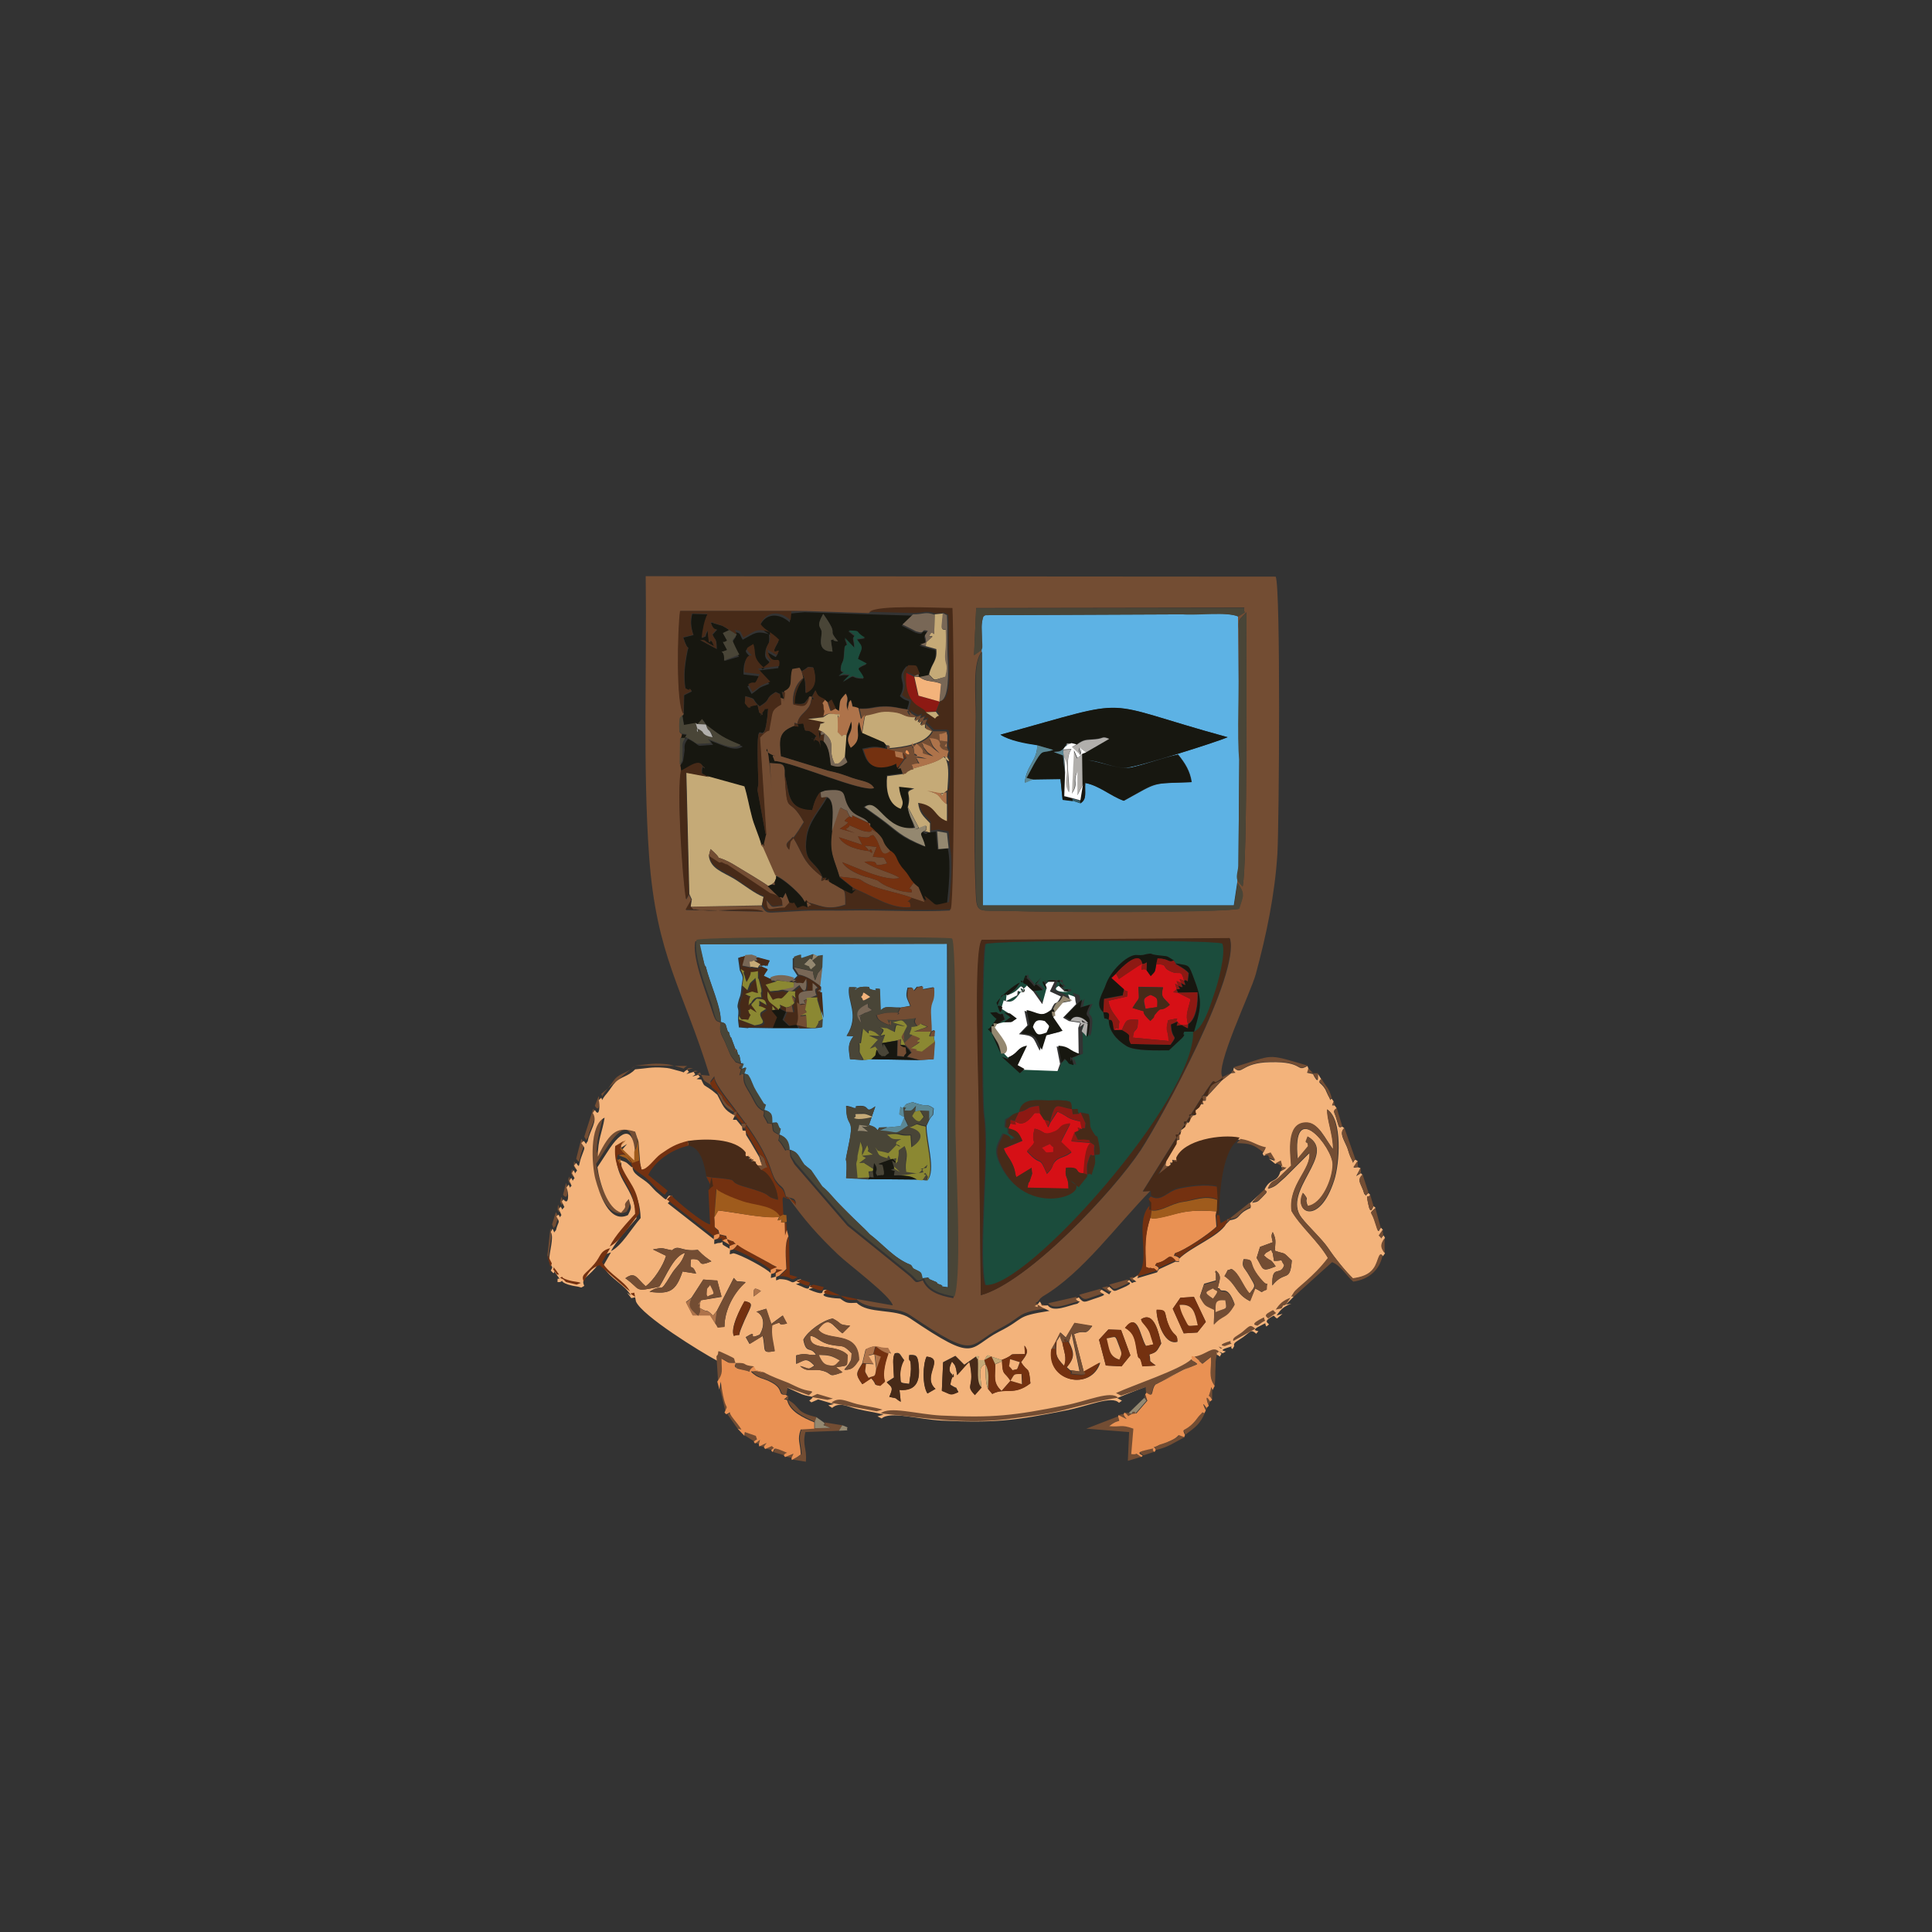 <?xml version="1.0" encoding="utf-8"?>
<!-- Generator: Adobe Illustrator 25.0.0, SVG Export Plug-In . SVG Version: 6.00 Build 0)  -->
<svg version="1.1" id="Layer_1" xmlns:serif="http://www.serif.com/"
	 xmlns="http://www.w3.org/2000/svg" xmlns:xlink="http://www.w3.org/1999/xlink" x="0px" y="0px" viewBox="0 0 456 456"
	 style="enable-background:new 0 0 456 456;" xml:space="preserve">
<rect x="0" y="0" width="456" height="456" fill="#333333" stroke="none"/>
<style type="text/css">
	.st0{fill-rule:evenodd;clip-rule:evenodd;fill:#734D33;}
	.st1{fill-rule:evenodd;clip-rule:evenodd;fill:#F3B37B;}
	.st2{fill-rule:evenodd;clip-rule:evenodd;fill:#5DB2E4;}
	.st3{fill-rule:evenodd;clip-rule:evenodd;fill:#1B4C3C;}
	.st4{fill-rule:evenodd;clip-rule:evenodd;fill:#171710;}
	.st5{fill-rule:evenodd;clip-rule:evenodd;fill:#C5AA77;}
	.st6{fill-rule:evenodd;clip-rule:evenodd;fill:#494537;}
	.st7{fill-rule:evenodd;clip-rule:evenodd;fill:#472A18;}
	.st8{fill-rule:evenodd;clip-rule:evenodd;fill:#E99153;}
	.st9{fill-rule:evenodd;clip-rule:evenodd;fill:#FFFFFF;}
	.st10{fill-rule:evenodd;clip-rule:evenodd;fill:#743110;}
	.st11{fill-rule:evenodd;clip-rule:evenodd;fill:#D61016;}
	.st12{fill-rule:evenodd;clip-rule:evenodd;fill:#8B8832;}
	.st13{fill-rule:evenodd;clip-rule:evenodd;fill:#8D1913;}
	.st14{fill-rule:evenodd;clip-rule:evenodd;fill:#AE734A;}
	.st15{fill-rule:evenodd;clip-rule:evenodd;fill:#9F5B1C;}
	.st16{fill-rule:evenodd;clip-rule:evenodd;fill:#B1AFAC;}
	.st17{fill-rule:evenodd;clip-rule:evenodd;fill:#786756;}
	.st18{fill-rule:evenodd;clip-rule:evenodd;fill:#948870;}
	.st19{fill-rule:evenodd;clip-rule:evenodd;fill:#5A8896;}
	.st20{fill-rule:evenodd;clip-rule:evenodd;fill:#325D69;}
</style>
<g id="Layer_x0020_1">
	<g id="_2334105817456">
		<path class="st0" d="M185.9,282.4c4,5.6,7,9,11.9,13.7c2.5,2.4,12.5,9.8,12.9,12l-8.5-1.5l0.1,0.2c2.8,2.7,9.2,1.3,12.5,3.6
			c16.1,10.9,13.5,7.1,21.1,3.2c6.3-3.3,3.5-3.7,11.9-4.9l-1.7-0.8l-1.1-0.1c-0.9-0.4-0.9,0,0-0.6l0.5-0.7l0.6-0.5
			c9.4-5.5,17.6-17,25.4-24.9l-1.8,0.1l13.4-21.4c5.4-8.2,1.6-2.2,5.5-5.5c-2.1-2.1,6.7-20.2,7.8-24.4c2.5-9.2,4.5-18.8,5.1-28.4
			c0.4-6.9,0.8-62.7-0.4-65.4L152.4,136c0.3,21.4-0.7,44.8,0.8,66c1.7,23.7,8,31.4,14.3,51.9l-2-0.2l-0.3-0.6l-0.8,0.5l1.1,0.1
			c0.9,1.9,0.5,1.1,2.6,2.6c-0.6-1.4-0.7-0.6,0.5-2.3c0,3,9.4,11.7,12.9,20.7c0.5,1.2,0.9,2.9,1.6,3.9c1.4,2,1.8,1,2.4,3.8
			c1.7,0.6,2.1,0.2,2.4,1.7L185.9,282.4L185.9,282.4z M179.1,272.3l0.6,2l-1.6-0.1c0.3-1.1,0.5-0.9-0.6-0.6c0.3-1,0.4-0.8-0.7-0.6
			c0.2-1,0.3-0.7-0.7-0.8c0,1.2-0.4,1,0.7,0.8c-0.2,1.1-0.4,0.8,0.7,0.6c-0.3,1.1-0.5,0.9,0.6,0.6l1.6,2.1c2.3-1.5,1.5,0.4,0.9-2.3
			C180.3,273,179.7,272.8,179.1,272.3L179.1,272.3z M176,267.2l-0.1-1c0.4-1.4,0.6-1-0.9-1c0.2,1.2-0.2,1,0.9,1L176,267.2l1,1.6
			L176,267.2z M169.2,257.6c1.4,2.5,1.3,3.5,4.1,4.9c-0.5,1.2-0.8,1,0.4,1c0.2-1.4,0.7-1.5-0.4-1c-1.1-1.9-1.1-1-2-2.2
			C169.7,258.3,171.4,259.4,169.2,257.6L169.2,257.6z M164,252.7l-0.7,0.5l1.4-0.4L164,252.7z M162.5,252.1l-0.6,0.5l1.7-0.5H162.5z
			 M149.9,251.5l-8,6.7c0.5,0.9-0.3,0.9,1.4-1.1c0.9-1,1.2-1.7,1.9-2.5C146.5,253.2,148.3,253.2,149.9,251.5
			c2.5-0.2,3.9-0.6,6.6-0.4c1.5,0.1,1.6,0.2,3.1,0.6c2.9,0.7,1,0.7,2.6-0.1L149.9,251.5L149.9,251.5z M140.4,261
			c1.2,2.1,1.2-1.6,0.9-2.3L140.4,261z M137.9,268.3c0.8,1.2,0.2,0.8,0.9,0.1c0.5-2.6,2.6-4.8,1.2-6.7L137.9,268.3z M149.6,271.8
			c0.8-1.5,0.5-1,0.8-3.1l-0.8-2.4c-3.9-1.2-5.8-0.4-8.8,5.9c0.1-4.2,1-5.6,1.6-9.2c-3.7,1.8-3,11.4-2.2,14.4
			c1,3.7,3.3,10.7,7.7,8.6c1.1-2.1,0.8-1.7,0.2-3.8c-2,2.1,0.3,1-1.8,3.2c-3.3-0.9-5.1-7-5.6-10.7l3-4.6
			C147.4,264.8,149.4,265.9,149.6,271.8L149.6,271.8z M136,273.5c1,1.4,0.6,0.4,1.2-1.4c0.9-2.6,1.1-1.8,0-3.3L136,273.5L136,273.5z
			 M135.4,275.2c0.7,1,0,1,0.8,0.1l-0.7-1.2L135.4,275.2L135.4,275.2z M134.8,277c0.7,1,0,1,0.8,0.1l-0.6-1.2L134.8,277L134.8,277z
			 M134.1,278.6c0.6,1.2,0.1,0.9,0.7,0.3l-0.5-1.2L134.1,278.6z M132.9,282c1.3,1.7,1.2-1.6,0.7-2.8L132.9,282z M132.2,283.7
			c0.7,1,0,0.9,0.9,0.1l-0.6-1.3L132.2,283.7L132.2,283.7z M131.6,285.6c0.7,0.8,0.1,0.7,0.7,0.1l-0.6-1.4L131.6,285.6L131.6,285.6z
			 M130.3,289c0.6,1.3,0,1,0.8,0.4c0.6-2.4,1.1-1.6,0.1-3.3L130.3,289z M129.2,296.3l0.3,0.4c0-2.1,1.1-5.5,0.4-6.8L129.2,296.3
			L129.2,296.3z M284.8,258.8l3.6-3.9l2.2-1.7l1-0.1l-0.5-0.6l-0.5,0.7l-2.2,1.1v0.6C285.8,256.1,285.6,255.9,284.8,258.8
			L284.8,258.8z M308.6,251.5c-10.2-3-7.7-2.5-17.4,0.4c2.1,2,1.6-1.2,8.6-1.3C307.9,250.4,305.8,253.1,308.6,251.5L308.6,251.5z
			 M309.9,253.3c0.1,0.2,0.2,0.4,0.3,0.6c1.2,2.1,0.7-0.4,0.9-0.6H309.9l-1.1-1.2l-0.3,1L309.9,253.3L309.9,253.3z M283.9,259.7
			c1,0,0.6,0.2,0.9-1C283.3,258.7,283.5,258.3,283.9,259.7l-0.4,0.8C284.4,260.4,284.2,260.6,283.9,259.7z M283,261.3l-0.9,0.7
			L283,261.3z M280.9,264.2l0.8-1C280.3,263.1,280.6,262.8,280.9,264.2l-0.3,0.8L280.9,264.2z M278.8,266.7l-0.3,1.1L278.8,266.7
			l0.9-0.7l0.7-1.2c-1.4,0-1-0.3-0.7,1.2L278.8,266.7z M277.8,269c1-0.2,0.7,0.1,0.8-1.2C277.1,267.9,277.5,267.5,277.8,269l-0.1,1
			L277.8,269z M276.6,275.1l0.5-0.8c1.2,0.2,1,0.4,0.7-0.7c-1.2,0-1-0.3-0.7,0.7C276,274,276.4,273.9,276.6,275.1
			c-1.6-0.2-1.2,0.2-1.1-1.4l-2.2,3.8L276.6,275.1L276.6,275.1z M254,306.1l-6.6,1.5c1.4,1.8,4.9,0,7-0.4
			C255.5,306,255.1,307.3,254,306.1L254,306.1z M259.7,304.2l-5,1.4c1.2,1.4,1.4,1.1,3.5,0.4C262.2,304.7,260.3,305.1,259.7,304.2
			L259.7,304.2z M261.4,303.6l-1.3,0.3l1.8,1.1C262.8,303.6,262.5,304.9,261.4,303.6z M266.1,302l-4.3,1.2c1.4,1.3,0.9,1.2,3.1,0.3
			C268,302.2,266.2,302.3,266.1,302L266.1,302z M267.3,301.4l-0.7,0.2c1.2,1.2,0.2,0.6,1.7,0.4L267.3,301.4L267.3,301.4z
			 M186.4,271.5c-1.8-0.4-0.3,1.1-1.9-1.3c-1.4-2.1-0.7,0.1-0.6-2.3c-1.8-1-1.4-0.6-1.7-2.6c-1.7-0.5-0.6,0.5-1.5-1
			c-0.9-1.6-0.4-0.4-0.4-2c-1.7-0.7-2-1.8-3.1-3.8c-1.3-2.3-1.9-2.7-1.7-5c-1-0.2-1.3,1.4-0.6-1.1c-0.2-0.1-0.6-0.4-0.5-0.3
			c0.1,0.1,0.1-0.3,0.2-0.4c0.2-0.2,0.6-0.4,0.8-0.6l-0.5,0.1c-1.9-0.9-0.6,0.3-2.2-1.7c-0.4-0.5-0.9-2-1.2-2.6
			c-1-2.7-1.9-2.8-1.4-5.5c-1.2-0.7-1,0.4-2.4-3.9c-1.3-3.9-4.4-11.7-3.6-15.3c2.6-0.8,59-0.8,60.3-0.3c1.1,0.9,0.8,40.4,0.8,42.6
			c-0.1,8.7,1.8,35.8-0.2,41.9c-3.4-0.6-6.1-1.6-7.2-4.2c-2.3,0.9-1.3,0.3-3.8-1.6l-14-11.3l-12.5-14.5
			C186.3,272.5,186.6,273.6,186.4,271.5L186.4,271.5z M194.1,280.1c1.7,1.4,3.6,4,5.5,5.8s4.3,3.9,5.7,5.5L194.1,280.1L194.1,280.1z
			 M215.1,298.7l0.5,0.8L215.1,298.7z M219.4,301.7v0.3V301.7z M221.2,302.8l0.1,0.3L221.2,302.8z M222.4,303.5v0.3V303.5z
			 M166.3,227.8l0.3,0.4L166.3,227.8z M171.8,243.6h0.2H171.8z M172.3,245l0.1-0.2L172.3,245z M173.5,247.5
			c-0.1,0.8-0.8,1.2,0.4,0.4L173.5,247.5z M174.2,249.1l0.3,0.1L174.2,249.1z M180.3,260.7l0.4,0.1L180.3,260.7z M183.9,266.3
			l0.3,0.2L183.9,266.3z M191.5,276.3l-1.6-1.3L191.5,276.3z M231.5,305.7l-0.4-41.9c0.1-6.6-1.4-39,0.7-41.9l58.5-0.4
			c2.5,8.2-15.8,41.9-21,49.9C262.9,281.1,242.7,302.6,231.5,305.7L231.5,305.7z M190.1,144.2l14.9,0.5c2.1-1.7,15.8-0.9,19.6-0.9
			c0.4,7.1,0.6,68.7-0.4,71.1c-7,0.4-15.7-0.1-23.1,0c-3.9,0.1-7.8-0.1-11.7,0.1c-1.8,0.1-3.6,0.2-5.3,0.3c-2.9,0.1-3.2,0.5-4.4-1.5
			L163,214c1.2,1.1,0,0.4,1.9,0.8c0,0,2.2,0.2,2.4,0.2c3.9,0.1,10.6-0.9,13,0.2l-18.4-0.4l1.3-2.3l-0.6-1.3l-0.6,1.1
			c-0.9-5.1-2.2-25.9-1.2-30.3l-0.2-1.4l0.1-6.2l0.3-1.1c-0.7-0.4-0.7-0.4-0.6-2.1c0.1-2.3,0.1-1.2,0.7-2.3l0.3-0.4
			c-1.8-2-1.4-20.2-0.8-24.3H190.1L190.1,144.2z M292.2,145.5l0.3,33.8c-0.6-4.1,0-19.9,0-26.2c0-7.7-0.9-5.9,1.7-8.6
			c-0.1,10.8,0.3,58.5-0.9,64.7c-1.8-1.9-1.6-1.9-1-4.9l-0.3,4c1.9,2.7,1.4,2.9,0.4,6.2c-4.4,0.9-44.9,0.8-54.7,0.5
			c-6.7-0.2-7.2,0.8-7.4-4.1c-0.6-12.9-0.1-28.8,0-41.8c0-5.6-0.8-12.5,1.4-15.3c0-2.7-0.4-5.8,0.4-8.3l0.5-0.3l-0.5,0.3
			c-0.7,1.6-0.3,2.9-0.3,4.6c0,3.7,0.5,2.8-1.9,4.5l0.5-11.1l63.3-0.1C293.3,145.1,294.8,143.9,292.2,145.5
			c-2.2-1.2-10.2-0.2-13.2-0.5C282.7,144.9,289.1,144.3,292.2,145.5L292.2,145.5z"/>
		<path class="st1" d="M209.9,329.7c0.9-2.2,0.8-2.1-0.6-3.5l1.7-1.1c-0.1-3.2-0.4-4.7,0.2-5.7c1.3-0.3,1.1,0.2,2.2,1.6
			c-0.6,0.7-1,2.2-0.9,3.5c0.1,2.1-0.2,1.8,2.1,2.1c0.1-1,0.4-2.4,0.4-3.5c0-3.4-0.6-1-0.4-3.3c1.6-0.1,2,0.1,2.2,2.1
			c0.5,3.9-0.4,6.5-4.5,6.1l0.3,2.8C210.8,329.9,212.4,330.2,209.9,329.7L209.9,329.7z M201,319.4c-2.2-2.3-2-1.4-4.9-2
			c-2.7-0.5-3.3-2-4.9-2.1c-0.4,3.8,6,1.6,8.8,4.5c-0.2,3,0.4,2.4-2.7,2.9l1.5,1.2c-3.7,1.4-2,0.3-4.8-0.4c-2.3-0.6-3.4,0.6-5.2-1.1
			c2.3,0.6,1.8,1,3.4-0.1c-2-2-2.2-1.2-4.3-0.4v-2c2.6-0.7,2.1,0,4.7-0.1c-1.3-2.2-2.3,0-3-3.6c1-2,4.6-4.6,6.9-5
			c2.5,1.3,1,1.4,4.1,1.7l-1.8,1.8c-2.3-1.7-3.2-4.5-5.7-0.9c2.1,3.1,9.5,0,9.6,7.2c-1,1.5-1.6,2.4-3.4,2.3c0-0.1,0.1-0.3,0.1-0.2
			l0.9-1.1C201.1,320.6,200.9,321,201,319.4L201,319.4z M248.2,318.5l0.9-1.6l1.2-2.4l1.3,1.2l2-3.4l4.2,0.7c-2,2.6-1.3,0.6-4.3,1.9
			l2.3,8.9l3.9-2.2C257.6,328.4,247,326.2,248.2,318.5L248.2,318.5z M252.3,316.7c1.3,2.7,1.4,3.7-0.5,6l0.8,0.7l2.2,0.3l-1.9-9.1
			L252.3,316.7L252.3,316.7z M250.7,316.7l-0.5-1.4l-0.8,1.3c-0.2,3.1-0.4,3.5,1.8,5.8C251.9,320.5,251.1,319,250.7,316.7z
			 M230.3,320.2c1-0.1,0.7-0.3,0.5,0.9h1.5c1-1.8,0.8-1.1,1.7-0.9l2.4,0.8c4.1-1.6,0.3-1.3,5.5-1.4l-0.1-2c1.2,1.5,0.4,2.3-0.8,3.9
			c1.7,2.8,1.8,0.6,2.2,5c-3.9,3-6,0.9-9,2.5l-1-1.2c-0.7-1.5-0.5-3.8-0.6-5.8c-2,0.5-1,3.3-1,5.4l-1.5,1.8
			c-2.5-2.7,0.2-1.5-1.3-7.8c-0.7,0.5-1.9,2.1-2.9,3.1l-0.2-1.3c-0.4-1.2-0.2-0.8-1-1.9c-1.3,2.4,0,3,0,3c0.5,2.1,0.5-1.5,0.1,0.7
			c0,0-0.3,0.3-0.5,1.8c2.2,1.4,0.9,0,1.9,1.7c-2.1,0.9-1.7,0.6-3.9-0.3l0.3-6.7l2.9-1.5l2.1,2.1L230.3,320.2L230.3,320.2z
			 M236.5,321.3c-0.6,0.3-1,0.4-1.6,0.7c0,3-0.7,4.3,1.5,6.3l2.1-2.4C237,323.6,236.7,324.8,236.5,321.3L236.5,321.3z M220.8,327.8
			l-1.9,1.1c-1.3-2-1.1-6.9-0.2-8.7C223.1,320.6,217.4,324.9,220.8,327.8L220.8,327.8z M209.6,319.5c-0.5,1.5-0.8,2.5-1,4.1
			c-0.3,3.2,1.1,1.7-0.9,3.5c-1.9-0.4-0.5-0.1-2.1-1.8l-2.1,1.4c-1.8-2.5-1.3-2.7,0-4.9l0.8-3.3c2.9-1.4,2.3-0.2,5.2-0.3
			C211.1,320.8,209.9,318.6,209.6,319.5L209.6,319.5z M259.4,316.2l2.2-2.4l3,0.1l2.2,6l-2.1,2.6l-3.7-0.2L259.4,316.2L259.4,316.2z
			 M184.7,310.5l1,1.9c-3.1,0.7-0.2-1-3.5,0.4c-0.4,2.3,0.3,4.1,0.6,6.1c-3.2,0.6-2-0.2-2.8-3.6l-3.1,1.9l-0.9-1.6
			c3.4-2.1-0.2,1,3.3-0.6c1.4-2.3,0.9-4.7-0.8-5.4l2.3-0.7l1.2,3.6L184.7,310.5L184.7,310.5z M269.3,311.4c3.1-2.1,4.2,3.3,4.8,5.7
			c-1.1,1.8-0.9,2-2.8,2.6c0.5,2.2-0.5,1,1.5,2.6l-3.1,0.2c-1-4-0.8,0.3-1.5-4.7c-0.4-2.5-0.9-3.4-2.6-4.4c3.1-3.8,3.4,1.9,4.9,4.3
			l1.8-0.4c-0.9-2.6-0.6-2.8-2.1-4.6l-0.5-0.6C269.5,312,269.4,311.5,269.3,311.4L269.3,311.4z M273,309.2c2.7,0,1.6,0.6,2.8,3.5
			c1.2,3,2.1,1.8,2.1,4C274.4,317.7,272.8,310.5,273,309.2L273,309.2z M276.8,308.9l1.8-2.6l3.2-0.2l2.8,5.9l-2,2.5l-3.2,0.2
			L276.8,308.9L276.8,308.9z M173.2,315.3c-0.9-1.8,1.5-6.5,2.6-8.2c2.6,0.6,1.3,1-0.8,6.3C173.9,316,175.4,314.6,173.2,315.3
			L173.2,315.3z M303.5,307.9l1.8-1.8c-0.3-0.6-1.1,0.8,0.2-1c0.7-1.1,4.7-3.6,8-8.1c-2.3-4-6.4-7.4-8.6-11.1
			c-0.9-6.2,4.7-9.9,4.2-13.8l-5.8,5.8c-2,1.7-2,2.1-4,2.7c1-2.3,1.4-1.3,3-3l2.5-2.4c-0.2-3.2-1.2-10,3.4-10.2
			c3.1-0.1,4.6,4,6.5,6.3c0-3.5-1.5-6.9-1.4-9.4c3.6,2.3,2.9,12.8,1.6,16.7c-3.5,10.9-9.7,7.6-7.3,3c1.7,2.1,0.1,0.7,1.1,3.1
			c3.4-0.4,5.9-6.4,5.9-9.8c0-4.1-9.8-16-8.3-1.3l2.5-3c-0.2-2.1-1.1,0.4-0.1-2.3c7.1,4-6.3,12.8-1.5,19.1c1.6,2.1,4.8,5,6.3,7.2
			c1.5,2.3,4.2,5.6,5.9,7.2c1.9-0.3,3.7-0.8,4.9-2.4c1.1-1.6,1.2-4.3,2.1-2.9l0.5-0.7c-1-1.4-1.1-2,0-3.6l-0.3-0.6
			c-1,0.6,0.1,1.2-1.1,0l0.9-1.3l-0.4-0.5c-0.8,0.4-0.3,2.3-1.6-1.9c-0.7-2.1-1.3-1.4,0.3-2.8l-0.5-0.4c-0.2,0.1-0.7,2.5-1.3-0.7
			c-0.5-2.6,0-1,0.5-2l-0.4-0.4c-1.2,0.7,0.1,1.1-1,0.2c-0.6-2.3-1.9-3.1-0.4-4.5l-0.4-0.4l-1.1,0.7l1-1.9l-0.6-0.2l-1,0.1l1-1.5
			l-0.6-0.4c-1,0.6,0,1.7-1.2-0.7c-0.3-0.7-0.5-1.6-0.8-2.3c-0.7-1.7-1.9-3.3-0.6-4.4l-0.5-0.4c-0.9,0.4-0.7,0.3-1.4-1.9
			c-0.4-1.5-1-1.7,0.1-2.4l-0.5-0.7h-0.6l0.4-0.9l-0.5-0.7c-0.8,0.5,0.1,0.9-0.7-0.5c-0.2-0.3-0.5-1.1-0.8-1.7
			c-1.1-1.8-2-1.4-0.9-2.3l-0.8-1.3c-0.1,0.2,0.3,2.7-0.9,0.6c-0.1-0.2-0.2-0.4-0.3-0.6l-1.4-0.3l0.3-1l-0.2-0.6
			c-2.8,1.6-0.7-1.1-8.8-0.9c-7,0.1-6.5,3.3-8.6,1.3l-0.1,0.6l0.5,0.6l-1,0.1l-2.2,1.7l-3.6,3.9l-0.1-0.1c-0.2,1.2,0.2,1-0.9,1
			c0.3,1,0.5,0.8-0.4,0.8l-0.5,0.9l-0.9,0.7c0,1.4,0.8,0.8-0.4,1.1l-0.8,1l-0.3,0.8l-0.2-0.2l-0.7,1.2l-0.9,0.7l-0.3,1.1v0.1
			c-0.1,1.2,0.3,0.9-0.8,1.2l-0.1,1l-2.2,3.7c-0.2,1.6-0.5,1.2,1.1,1.4c-0.2-1.1-0.5-1,0.5-0.8c-0.3-1-0.5-0.7,0.7-0.7
			c1.8-4.3,10.7-5.7,15-4.8c3.1,0.5,3.4,1.4,6,2.1l-0.6,1.2l0.3,0.5l1.5-0.6l1.1,1.8l-1.4-0.5l1.5,1.2l1.1-0.6l0.4,1.4
			c0.8,0.5,1.9-0.3-0.3,1c-0.8,2.9-2.4,1.3-3.8,4.4c0.4,0.6,1.3-0.1-0.6,1.8c-1.1,1.1-0.9,0.9-2.3,1.2l1.9-2.1l-2.5,2.3l0.3,1
			c-3.4,1.4-2.1,2.5-4.9,2.9l-0.9,0.9c-1.8,3-8.3,5.4-11.1,8.2c0,1,0.2,0.7-0.9,0.7l-3.9,1.8l-0.4,0.7l-4.7,1.4l0.6-1l-1.7,1.1
			l0.9,0.7c-1.5,0.2-0.5,0.8-1.7-0.4l-0.4,0.4c0.1,0.2,1.9,0.2-1.2,1.5c-2.2,0.9-1.7,1-3.1-0.3l-0.5,0.4c1.1,1.3,1.4,0,0.5,1.4
			l-1.8-1.1l-0.4,0.4c0.6,0.9,2.5,0.5-1.5,1.8c-2.1,0.7-2.3,1.1-3.5-0.4l-0.7,0.4c1,1.2,1.5,0,0.4,1.1c-2.1,0.4-5.7,2.2-7,0.4
			c-2.4,0.1-0.9,0.2-1.9-0.9l0.6-0.5l-0.6,0.5l-0.5,0.7c-1,0.6-0.9,0.2,0,0.6v-0.6l1.1,0.7l1.7,0.8c-8.4,1.3-5.5,1.7-11.9,4.9
			c-7.5,3.9-5,7.7-21.1-3.2c-3.4-2.3-9.8-0.9-12.5-3.6c-2.2,0.1-2.4,0.1-3.9-1c-0.7,0-5.8-0.4-3.2-1.4c0-0.9,0.2-0.7-0.7-0.6
			c-0.6,0.3,0.4,1.3-2.4,0.3c-1.8-0.7-1.1-0.4-0.1-0.9l-0.7-0.5c-0.5,0.3,0.3,1.4-2.1,0.2c-1.8-0.8-1.4-0.3-0.1-0.9
			c0-1,0.3-0.8-0.7-0.6c-2,1.3-0.9-0.1-4.3-0.2c-1.1,0.4-0.8,0.5-0.8-0.6l-0.4,0.1c-1.2,0.3-0.8,0.5-0.8-0.8c-1-1.2-7.2-4.5-8.9-4.8
			c-1.2,0.3-0.8,0.5-0.8-0.8v-0.2l-1.7-1c-0.3-1.2,0.3-0.4-1.2-0.4c-1.1,0.3-0.8,0.5-0.8-0.8l-11-8.6l1-1c0-1,0.2-0.7-0.7-0.8
			l-0.5-0.4l0.5,0.4c-1,0.9-0.1,1.6-2.5-0.5c-0.8-0.6-1.4-1.4-2.2-2.2c-1.7-1.6-4-2.3-3.9-4.1l-0.2,0.1c-1.6-1.4-0.9-1-3-1.8
			l-0.2,0.9c1,0.2,0.6-1.3,0.8,1.1c1.8,4.7,4.3,5.7,4.5,11.8c-2.2,2.5-4.5,6.6-7,7.8c1.3-2.5,4.2-5.6,6-7.7c-0.3-7.7-5.3-8.7-4.7-16
			l2.5-1.6l-1.1,1.3v0.6l3,2.9v-2.1c-0.2-5.8-2.3-7-5.9-1.8l-3,4.6c0.5,3.7,2.4,9.8,5.6,10.7c2.1-2.2-0.2-1.1,1.8-3.2
			c0.5,2.1,0.9,1.7-0.2,3.8c-4.4,2.1-6.7-5-7.7-8.6c-0.8-3.1-1.5-12.7,2.2-14.4c-0.6,3.7-1.6,5-1.6,9.2c3-6.3,4.9-7.1,8.8-5.9
			l0.8,2.4l0.4,5.2l0.5,2.2c1.3,0.2,3.1-2.6,4.5-3.6c2.3-1.6,3.6-2.4,6.4-3.1c3.9-0.7,11.2-0.8,13.7,2.8c1.1,0.1,0.9-0.2,0.7,0.8
			c1.1-0.2,1-0.5,0.7,0.6c1.1-0.3,0.9-0.5,0.6,0.6l1.6,0.1l-0.6-2l-2.1-3.6l-1-1.6l-0.1-1c-1-0.1-0.6,0.2-0.9-1l-1.3-1.6
			c-1.2,0-0.8,0.2-0.4-1c-2.7-1.4-2.7-2.3-4.1-4.9l-1.2-1c-2.2-1.6-1.7-0.7-2.6-2.6l-1.1-0.1l0.8-0.5l-0.4-0.5l-1.4,0.4l0.7-0.5
			l-0.4-0.6l-1.7,0.5l0.6-0.5l-0.4-0.5c-1.6,0.8,0.3,0.8-2.6,0.1c-1.5-0.4-1.6-0.5-3.1-0.6c-2.7-0.2-4.1,0.2-6.6,0.4
			c-1.6,1.7-3.4,1.7-4.7,3.1c-0.7,0.7-1,1.4-1.9,2.5c-1.7,1.9-0.9,2-1.4,1.1l-0.6,0.6c0.3,0.7,0.3,4.4-0.9,2.3l-0.5,0.7
			c1.3,1.9-0.7,4-1.2,6.7c-0.7,0.7,0,1-0.9-0.1l-0.6,0.5c1,1.5,0.9,0.7,0,3.3c-0.7,1.9-0.3,2.8-1.2,1.4l-0.5,0.6l0.7,1.2
			c-0.8,0.9-0.2,0.9-0.8-0.1l-0.4,0.7l0.6,1.2c-0.8,0.8-0.1,0.9-0.8-0.1l-0.4,0.7l0.5,1.2c-0.7,0.5-0.1,0.8-0.7-0.3l-0.5,0.7
			c0.6,1.2,0.6,4.5-0.7,2.8l-0.4,0.5l0.6,1.3c-0.8,0.8-0.2,0.8-0.9-0.1l-0.4,0.6l0.6,1.4c-0.6,0.7,0,0.8-0.7-0.1l-0.5,0.4
			c1,1.7,0.5,0.9-0.1,3.3c-0.7,0.6-0.1,0.9-0.8-0.4l-0.4,0.8c0.8,1.3-0.4,4.7-0.4,6.8c0.9,2.1,0.9,1.1,0.4,2.3l0.6,0.6
			c0.6-0.1-0.5-1.4,0.8,0.4c1.2,1.6,0.3,0.6,0.2,1c0,0.9-0.2,0.7,0.6,0.7l0.8,0.5l0.6,0.6l-0.6-0.6l-0.8-0.5
			c1.2-0.6-0.5-0.2,1.9,0.6c1.6,0.5,1.9,0.3,3.1,0.7l-1,0.4l1-0.4l0.7-0.4c-0.8-1.7,0.4-1.7,2.6-4.2c1.6-1.9,1.2-3,3.7-3.7l-1.9,3.3
			c1.8,3,5.3,4.4,6.6,6.9l-0.9-0.7l1,1.3l0.9-0.2l0.2,1c1.5,3.4,15.1,11.8,19.2,14c1.1-1.1-0.8-2,2.6-0.3c2.2,1,1.3,0.5,1.9,1.9
			c3.2-0.1,1,0.5,4.4,0.8c1,1.4-0.1,0.3,2.2,1.5c1.9,1,3.9,1.7,5.8,2.6c1,0.5,2,0.9,3.1,1.4c2.1,0.8,3.4,0.2,1.7,1.5l0.5,0.4
			l1.6-0.7l3.7,1.1l-1.3,0.3l0.9,0.6c1.8-1.5,3.5-0.3,6.1,0.3c2,0.5,4,0.7,6,1.3l-1.4,0.4l1,0.5c1.9-1.8,8.6,0.2,14.2,0.5
			c12.5,0.6,17.2,0,29.3-2.4c5.2-1,10.8-3.6,12.5-1.8l0.7-0.5l-1.1-0.6c3.8-1.8,15.4-5.5,17.8-8c0-0.9-0.2-0.8,0.6-0.6
			c2.8-0.5,4.3-2.7,5.8-1.2l0.4-0.7l-0.6-0.5l0.9,0.4l0.7-0.4c0-0.1-1.9-0.2,0.4-0.9c1.9-0.6,0.3-0.2,1.2,0.3l0.4-0.7
			c-0.3-0.8,0.7-1.1,2.1-2.1c1.9-1.4,1.8-1.9,3.1-0.8l0.5-0.6c-0.1-0.1-2-0.1,0.5-1.3c1.8-0.9,0.8-0.6,1.4,0.2l-0.7,0.4l0.7-0.4
			l0.6-0.5c-0.1-0.3-1.3-0.6,0.3-1.6c1.3-0.8,0.6-0.4,1.6,0.2l1.3-1.1l-1.4,0.4c1-1.5,1.8-2.2,3.5-2.8L303.5,307.9L303.5,307.9z
			 M165.4,306.9l-0.4,1.7c2.5,1.6,1.2-0.1,3.3,1.9l0.9-1.1l4-7.8c1.1,1.3,0.4,0.6,2.8,1c-2.8,2.4-5,6.7-5,10.5
			c-2.4,0.2-1.1,0.4-2.2-0.8l-1.2-1.9h-4.1l-1.6-3.1l1.3-1l2.8-4.3l3.3,0.3l1,3.8L165.4,306.9L165.4,306.9z M177.9,306
			c0-1.7-0.2-2.4,1.7-1.3L177.9,306z M289,301.2c1.3-2.1,0.1-1,1.6-1.7c1.8,0.9,2.7,4.1,4.3,5.8c1.6-2,1.4-1.6,0-4.1
			c-1.3-2.3-1.9-2-1.4-4c3.1,0.1,0.4,0.8,4.5,5.2c1.5,1.6,1-0.8,0.9,2c-1.9,0.7-0.2,0.9-2.7-0.3l-1.2,3
			C291.5,305.3,292,303.2,289,301.2L289,301.2z M287,299.9c1.5,1.3,0.8,2.2,0.4,4.1c0.1,0.1,0.4,0,0.5,0.2c0.5,1.2,1.8-1.2,3.5,3.6
			c-2,3.5-2.6,2.2-4.9,4.7l0.1-3.5c-2.2-1.1-2.1-0.7-3.4-3l1-3l2.8-0.8c0-0.2,0-0.7,0-0.6s0-0.5,0-0.6
			C287,299.6,286.5,300.8,287,299.9L287,299.9z M153.3,304.9c3.5-2.3,2,1.1,5-3.9c1.5-2.5,2.4-2.4,3.4-5.3c-2.7,0.7-4.5,5.6-6.1,8
			c-6.2,1.3-4,0.8-8-2c2.3-1.7,2.6,0,4.8,1.9c1.9-1.4,4.2-5,4.8-7.2l-3.1-1.5c2.7-0.5,1.8-0.3,4.5,0.2c1.7-1.5,2,0.4,6.1-0.1
			c1.4,1.5,1.7,1.6,3.2,2.7c-4,1.7-1.4-0.8-4.8-0.5c-0.4,3.3,0.2,0.6,1.2,3.4l-3.2-0.5C159.5,304.8,158.1,305.5,153.3,304.9
			L153.3,304.9z M298.3,296.3c2,1.9,1.2,0.3,2.8,2.6c-3.4,1.4-2.8,0.8-4.5-2l0.8-2.6l3-1.1c-0.2-1.1-0.5-1.5,0-2.4
			c0.9,1.9,0.6,2.2,0.5,4.4c2.8,1,1.6,0,4,2.3c-0.4,5.4-1.6,2.2-4.6,5.9c-0.2-5.2,1.9-2,2.8-4.8c-1.2-1.7,0.2-1-2.4-1
			c0-0.1-0.3-1.7-0.3-1.8c0-0.1-0.2-0.2-0.2-0.4c0-0.2-0.2-0.3-0.2-0.4c-0.1,0.1-1,0.6-1.2,0.7L298.3,296.3L298.3,296.3z"/>
		<path class="st2" d="M255,189.6l-1.8-0.6l-2.4-0.3l-0.5-4.9l-6.5,0.1l-1.9,0.8c0.2-3.8,3.1-5.4,2.9-8.9c-2.8-0.4-6.5-1.1-8.6-2.4
			c32.9-9,21.9-8,53.6,0.6c-2.3,1-21.4,7.1-24,7.2c-2.8,0.1-6.1-1.6-9-1.8c3.3,0.5,7.6,2.4,10.5,1.7c3.5-0.8,7.2-2.3,10.8-3
			c1.7,2.1,2.8,3.9,3.2,6.5c-9.8,0.4-7.6-0.2-16,4.4c-3.1-1.2-5.8-3.6-9.1-4.2C256,187.1,256.6,188.7,255,189.6L255,189.6z
			 M232.1,145.5c-0.8,2.5-0.4,5.6-0.4,8.3l0.2,59.9h59.3l0.8-5.3l0.3-4l0.2-25.1l-0.3-33.8c-3.1-1.2-9.6-0.6-13.2-0.5l-46.5,0.2
			L232.1,145.5L232.1,145.5z"/>
		<path class="st2" d="M205,265.8v-0.2c2.8,0.6,1.7,2,2.5,0.6l2-0.1l3.1-0.3l0.9-2.1l-1.2-0.7c0.6-3.5-0.1-0.7,1-1.7
			c0.9-0.9-0.1-0.5,2.2-1.2h-0.2c4.5,1.6,2.8,0,5.1,1.5c-0.3,2.6,0.1,0.8-1,2.6l-0.7,1.5c-0.1,3.5,2.3,10.7,0.2,12.9l-1.1-0.1
			l-1.2-0.1l-11.4-0.1l-5.5-0.3c0.5-7.3-0.8-1.1,0.7-8.3c1.3-6.4-0.6-3.1-0.7-8.7c0.7,0,1.9,0.5,1.9,0.5c1.4,0-0.9-0.5,1.6-0.5
			c2.2,0,0.9,1.9,3.4,0.1L205,265.8L205,265.8z M212.6,237.8l2.2-0.4c-0.7-1.9-1.2-1.9-0.6-4.3c1.5-0.1,0.9,0,1.4,0.7
			c1.5-1.6,0-0.5,2-1.1c0.3,1.4,0.2-0.1,0,0.8l2.7-0.5c0.2,3.3-0.6,3-0.7,4.7c-0.1,1.2,0.2,4,0.1,5.7c1.2-0.4,0.8-0.5,0.7,1.1
			l0.2,1.3l-0.3,4.2l-3.3,0.2l-11.5-0.2l-1.9,0.2l-3-0.2c-0.3-2.4-0.6-3.6,0.8-5.4l-1.6-0.1c3.2-5,0-8.2,0.6-11.5
			c3.6-0.1,0.5,0.5,1.5,0.6c0.2,0,0.2-0.6,1.9-0.7c2.5-0.1,0.5,0.3,2,0.7c2.4,0.5-0.6-0.5,1.8-0.2l0.2,5.1
			C209.1,237.2,210.1,237.9,212.6,237.8L212.6,237.8z M191.9,225.2l1,0.5l1.2-0.2l-0.1,2.9l-0.5,4.3v0.8l0.1,0.5l0.4,6.1l0.1,0.5
			l-0.1,1.9l-1.6,0.2h-1.1h-3h-6l-5.8-0.1l0.2,0.1l-2.3-0.2l-0.2-1.7V240c0.3-2.5-0.4-1.7,0-3.3c0.4-1.8,0.6-1.1,0.8-3.8
			c0.3-2.4,0.6-1.9-0.4-3.9l-0.4-2.9l1.5-0.4l1.5-0.1l4.1,1.1c-1.3,2.6,0.4,0.6-2.1,1.3c2.2,1.1,1.8,0.3,0.7,2.3l1.7,0.8
			c1.6-0.8,3.7-0.7,5.7,0.1l0.9-0.9l-1.1-1.7v-2.4c2.7-1,1.4-0.2,1.8,0.3L191.9,225.2L191.9,225.2z M166.3,227.8l0.3,0.4
			c0.9,3.7,3.8,9.9,3.5,13c1.5,0.4,1,0.4,1.7,2.3h0.2l0.4,1.4l0.1-0.2l1,2.7l0.4,0.4l0.3,1.1l0.3,0.1l0.4,2l0.5-0.1l-0.5,1.3
			c1.2,0.1,1.4-1.3,0.6,1.1c1.2,0.5,0.6-0.2,1.4,1.1c0.2,0.2,0.7,1.7,0.9,2.1c0.6,1.2,1.6,2.8,2.4,4l0.4,0.1l-0.4,1.3
			c1.9,0.5,1.9,1,1.9,3.1l1.2-0.1l0.5,1.2l0.3,0.2l-0.3,1.4c1.7,0.7,2.3,1.7,2.4,3.6c2.1,0.5,2,1.4,3.5,3.5l1.6,1.3l2.6,3.8
			l11.2,11.3c3.2,2.4,5.9,5.8,9.8,7.3l0.5,0.8c2,1.1,1.8,0.6,2.2,2.4l1.5-0.2v0.3l1.9,0.8l0.1,0.3l1.1,0.4v0.3l1.5,0.2l-0.2-81.1
			l-58.5,0.1L166.3,227.8L166.3,227.8z"/>
		<path class="st3" d="M240.5,262.5c0.7-3.1,3.3-2.9,6.1-2.8c1.4,0.1,2.8-0.1,3.8,0c2.7,0.2,2.4,0.3,2.6,2.1c2.3,0,0.8-0.3,1.7,1.1
			l0.3-0.4l1.9,0.4c0.7,3.4-0.3,2.2,1.3,4.7c0.8,1.2,0.6-0.4,1,1.9c0.8,4.1-0.1,2.5-0.9,3.1c0.1,1.1,0.3,1.5-0.2,2.8
			c-1.2,3.3-0.1,1-1.5,1.7c-0.1,0.1-0.2,0.2-0.3,0.4l-2,2.5l-2-1.5c6.7,2.6-10.7,10-16.7-4.6c-1.2-3,0-4.1,1-6.4
			c3.3,0.7,0.3,2.2,2.7,0.9c-2.3-1.4-1.2-0.7-1.6-2.2c-0.5-0.7-0.8,1.1-0.5-2C239.2,263.1,238.6,263.1,240.5,262.5L240.5,262.5z
			 M250.5,250.9l-0.6,1.7l-8-0.3l-1.1,1l-4.3-3.9c0.1,0,0.2,0.1,0.2,0.1c2.6,0.8,0.7,1,1.5,0l-0.9-0.9l-0.9,0.1l-2.2-4.9
			c-1.4-1.6-0.8-0.3-0.1-1.6l0.5-0.6l0.8-1.1c-1.1-0.8-1.2-1.2-1.5-1.5c2.3-0.2,1.2-0.1,2.1,0.3c1.1,0.5,0.4-1.1,1.3,1.3l-1.8,1.1
			l1.6-0.4l1.5-1.1L237,239l1.5,0.2l-1.9-1.2c-0.5,1.7-0.6,0.5-1.3-1.3c1-1.7,4.1-4.2,5.5-4.8c-1.2,1.9-1.3,1.7-2.9,3
			c3.6-1.2,2.7-3.3,4.1-1.3c-1.3-0.4-1-0.6-0.6,0.6c-1.2-0.4-0.8-0.5-1,0.8l-0.4-0.4l0.3,0.3l-2.7,1.3l0.2-1.6
			c-1.2,0.4-1.1-0.3-1.7,1.1c-1.2,2.9-0.2,1,0.6,2l0.5-1.7c2.2,1,2.9-0.5,4.3-2.3l-0.1,0.4l0.6-0.1l0.1-0.6l-0.4,0.1l1-1h0.3l-1-0.6
			c-1.2-1.8-0.5,1.2,0.1-1s1.1,0.8,0.2-0.5c0.7,0.4,1.4,1.2,2.2,2.2l1.6-2.1c-1.8,2.3-1.8,0.6,0.4,3l-2.3,0.2l2.2,3.1l1.1-3.6
			c-1.5-1.4-1-2.7-0.3-0.9l0.8-0.7c-0.6-0.5-1.8-0.1,0.3-0.3c2-0.2,2.5,0.8,3.3,1.6l-1.2-0.3l1.3,1.2c0.1-0.2,0.3-0.4,0.5-0.4
			c0.1,0,0.3,0.2,0.4,0c0.1-0.2,0.2,0.3,0.3,0.5c-1.4,0.4-4.5-0.4-2.1-1.4c0-1.6,0.4-1.4-1.2-0.9l-0.6,2l2.6,1.2l2.2,1.1l-0.6-1.6
			c2.3,0.9,1.3,0.1,1.9,2.3l0.9-0.9l-0.4,1.9l2.3-0.7c-1.6,3.2-0.4,2-0.1,3.7c0.1,0.7-0.2,4.5-0.7,3.8c-1.4-1.9-1.3-0.2-0.5-2.9
			l-1.1,0.8l0.1,6.4l-2.1,0.9c-0.1,2.4-0.7-1.9,0.2,0.6l0.2,0.7c0-0.1,0.1,0.3,0.1,0.4c-1.8-0.5-0.7-0.1-2.1-1.5L250.5,250.9
			L250.5,250.9z M281.7,243.5h-2.2c-0.6,1.3,0.5,0.1-0.3,1.3c0,0-0.1,0.2-0.2,0.2l-3.1,2.9c-2.8,0-8,0.3-10-1
			c-2.4-1.4-4.3-3.6-4.2-6.2c-1.5-0.8-0.8,0.5-1.3-1.8c-2.2-1.8,0-4.6,0.6-6.5c1.1-3.2,4.7-6.8,7-7c0.7-0.1,0.7,0.1,1.8,0l0.8-0.2
			c1.8-0.3,0.2,0,3,0.3c2.2,0.3,1.4-0.1,3.5,1.2l0.5,0.7c2.7,0.5,2.9,0.1,3.8,2.5C283.7,236,283.8,236.8,281.7,243.5
			c2.4-0.8,4.1-6.2,5.1-9c0.8-2.2,2.8-9.3,1.9-11.8c-2.5-0.9-53.1-0.8-56,0.1c-0.8,2.6-0.9,36.9-0.3,40.7c1.3,8.6-1.6,33.7,0.3,39.8
			C242.3,304.3,282.3,259.2,281.7,243.5L281.7,243.5z"/>
		<path class="st4" d="M160.6,180.6l0.2,1.4c1.4-0.6,4-2.9,5-1.3c1.1,1.9,0.2-1.1-0.1,1.1c0,0.1,0,0.3,0,0.4c0,0.1,0,0.3,0,0.4
			l1.7,0.9l8.3,2.3c0.7,2.2,1.1,4.7,1.7,6.9c0.6,2.2,1.7,4.6,2.3,6.9c1.2,0,1.1-0.3,0.6,0.7l0.7-3c-0.1-0.2-0.2-0.6-0.3-0.5
			l-1.9-10.3c0-0.6,0.2-1.1,0.2-1.7c-0.8-22.2,1.2-3.8,2.3-17.6c-1.8,0.4,0.1-0.8-1.1,0.6c-1.5,2-0.2,0.5-0.2,0.5v0.4
			c-1.2-1-0.6,0.2-1.2-2.4c-3.8,0.6-0.1,0.8-2.2,0.6c-1.2-1.6-0.7-0.4-0.7-2.6c3.1,0.8,1.2,0.5,3.4,2.4c3.1-1.9,0.9-1.7,3.8-3.4
			c1.6,0.9,0.7-0.1,1.2,1.5l0.7,0.2c-0.9-3.1-0.3-1,0.2-1.8c2.3-1,1.1-2.7,1.9-5.2l1.7-0.3l0.4,0.7c2.1-1.1,0.8-1.1,2.7-0.9
			c0.8,2.4,0.8,4.9-1.8,6c-0.1-2.1,0.1-3-0.8-4.6l0.3,1.2c-1.2,1.4-2.2,3.8-2.1,6c2.7,0.1,2.1,0.1,3.5-1.6h0.6v0.6
			c0.4-0.2,1.1,0.5,0-0.6l0.8-1.5c0.6,1.5,0.6,1.3,2.3,2.2l0.7,0.6l0.8-0.6l1,2.1l0.9,0.6c0.4-2.7-0.1-2.2,1.6-4.1
			c1,1.9-0.3,1.9,0.5,4c0.7-2.4-0.5,1.7,0.1-1.1c0.2-1.1-0.2-0.5,0.6-1.4c0.8,2.4-0.2,1,1.8,1.9c2.9,0.1,3.1-0.4,5.5-0.5
			c2.5-0.1,3.7,0.4,5.9,0.7c1-3.1,0.3-1.1-1.7-3.1c2-3.7-1.2-3.9,1.5-7c2.4,0,1.8-0.3,2.7,2l0.1,0.7l2.4-0.5c0.6-2.9,2-3.1,1.7-6
			l-2.5-0.7l-1.3-0.4l1.4-0.5c-0.1-2.2-0.7-1,0.4-2.7c-1.9-0.5-0.3,1-2.8,0.1c-0.2-0.1-2.9-1.5-3.2-1.6l2.5-2.4l-10.5-0.3l-14.9-0.5
			l-3.3,0.3l-0.2,2.1c-2.7-2.4-5.8-2.1-7.1,0.9c1.2,1.6,2.4,1.7,4.4,3.7l-0.6,1.1c-1.9,3.6,1.8-0.2,0,2.5l-2.2-1.3
			c1,4.7,3.3,0.6,2.8,3.9l-5,0.6l2.9,3.1c-3.2,1.2-1.7,0.7-4.2,2.4l-1-1.8c1.9-1.2,1.2,1,2.7-2.4l-3.6-0.4c-0.1-1.7,0.2-4.3,1.8-4
			c-2-1.8-1.4-1.7,0.3-2.7c0.8,2.1-0.4,3,2.4,5.5c3.3-2.4,0.4-1.4,0.6-3.7c0.2-2.7,1.2-1.2,0.9-4.6c-3-0.9-3.4-0.2-6.2,1.3
			c-1-1.7-0.3-1.4-2-1.9l0.4,1.2l-0.9,1.3c0.1,0.6,1.1,2.6,1.6,3.4l-3.4,1c0.2-3.2-1.9-1.5,0.7-2.5l-1-1.9c0.5,0,0.2,0.1,1-0.3
			l-1-1.8l1.5-0.7c-1.1-0.8-0.4-0.3-1.4-0.9c-0.1-0.1-0.3-0.2-0.4-0.2l-2-0.6c-0.1-0.2-0.4-0.1-0.6-0.1c0.6,2,1.4,1.6,1.5,1.6
			l-1.1,1.2c0.7,1.7,0.9,0.6,1,3.4l-3.9-2.1c1.9,0.1,0.1-0.1,3.3,1.5c-1.3-3.7-1,2.1-1.5-3.8c-1.1,2.1,0.2,1-1.4,1.8
			c0.2-1.8,0.6-4.1,1.4-5.6l-3.7-0.1c-0.4,1.6-0.4,3,0.3,5l-2.4,0.6c1.3,4,1.4,1.3,1,3.1c-0.6,3-1,5.8-0.5,8.9
			c1.9,1.2,0.6-0.8,1.5,0.7l-1.8,0.9l-0.1,4.5l-0.3,0.4l0.4,2.4l2.9-0.5l0.4,0.2l1.1-1.2l0.9,1.3c3.7,2.8,3.9,2.9,8.5,5
			c-1.8,1.2-4.1,0-7.7-1.4l0.7,1c-5.1,0.3-2,0.6-5.9-1.4c-1,1.2-0.8,1.8-0.8,2.7C161.2,179.7,161.4,179.7,160.6,180.6L160.6,180.6z
			 M161,173.3l-0.3,1.1c1.6-0.3,0.8,0.4,1.6-0.9L161,173.3z M201.6,153.1c0-2.1-0.7-2.4,0.1-2.9l-1.5-1.2c3.4,0.1,1.2,0.1,3.9,1.7
			l-2,0.3l1,1.4c0.4,1.1-0.1,1.4-0.7,3.3l2.1,1.1c-3.2,1.4-1.7,1-0.7,3.4c-3.8,0-1.1-1.5-4.9,0.8l1.6-1.6c-1.7,0-0.8-0.2-2.6,0.2
			c2.6-1.8,0.4-0.1,0.5-1.7c0.1-1.4,0.5-1.2,0.7-2.5l0.2-2.5c0.2-1,1.1,0.4,0-2.2L201.6,153.1L201.6,153.1z M196.5,153.8
			c-4.1-0.1-2.3-3.6-2.6-4.9c-0.2-1.1-1.3-1,0.4-4c4.1,5.8,0.6,2.9,3.5,6.5c-2.4-0.2,0.1-0.8-1.7-0.3L196.5,153.8z"/>
		<path class="st4" d="M244.8,175.9l3.8,1.1c-2.5,0.8-2.3-0.3-4,2.4c-0.8,1.3-1.4,2.6-2.3,4.2l1.5,0.4l6.5-0.1l0.5,4.9l2.4,0.3
			l-0.1-0.6l-2-0.5l0.2-5.6l-0.4-4.2l-2.2-0.8c1.8-0.1,1.6-0.1,2.7-1.1l0.4-0.9h1.1l1.2,0.3c1.8-1.4,2.1-1.1,4.4-1.3
			c2.1-0.2,1.5-0.8,3.3-0.1l-5.7,3.3l-0.8,0.3l0.1,7.3l-0.6,3.7l0.2,0.7c1.6-1,1-2.5,1.1-4.8c3.3,0.6,6,3.1,9.1,4.2
			c8.4-4.7,6.1-4,16-4.4c-0.4-2.6-1.5-4.4-3.2-6.5c-3.6,0.8-7.3,2.2-10.8,3c-2.9,0.7-7.2-1.2-10.5-1.7c2.9,0.2,6.2,1.9,9,1.8
			c2.6-0.1,21.7-6.1,24-7.2c-31.7-8.7-20.7-9.6-53.6-0.6C238.2,174.8,242,175.5,244.8,175.9L244.8,175.9z"/>
		<path class="st4" d="M214.2,190.3c0.9-3.6-1.2-3.3,1.5-4.4l-3.6-0.4c0.3,3.2,1.5,3.2,0.4,5.2c-3.1-1.1-3.5-4.7-3.2-7.7l3.7-0.5
			l-0.6-1.6l-0.7,0.2c-0.7-1.8,0.9-1-2.6-0.3c-4.3,0.8-4.8-1.8-5.6-4.1c2.8-0.6,3.1-0.6,6,0l0.1-0.3c-0.9,0.2-0.6,0.3-0.5-0.7
			l-0.6-0.7l-5.1-2.2l-0.6-2.6c-1.1,2.1,1,3.9-2,6.1c-1.8-3.1,0.8-2.9,0.1-6.2l-1.1,3.2l-0.4,5.2l0.6,1.3c-1.5,1.2-2.1,1.3-3.9,0.7
			c-0.3-2.1-0.3-4.2-1.7-5.6c-0.9-0.8-1.2,1-0.7-1.6l-0.5-1.2l0.5,4.4c-0.3-2.1-0.7-1.6-2.2-2.3l0.1,0.1c1.1-0.2,0.2,2.2,0.8-0.3
			c0-0.2,0.3-0.1,0.4-0.2c-3-2.9-2.5,0.3-3.2-3.1l-1.4,0.1c0.4,0.9,0.4,0.6-0.7,0.5c-3.8,1.4-3.6,3.2-3.2,7.2l11.1,3.4
			c2.4,0.5,3.5,0.9,5.7,1.7s4.3,0.8,5.2,2.4c-2.7,1.2-19-6.1-23.5-6.4c-0.4-1.4-0.7-1,0-1.3c0,0,0.1,0.1,0.1,0.2
			c-0.9-0.5-2.4-1.1-1.9-1.8c0.5,1,1,7.8,1.1,9.5l-0.4-6.1c2.8,0.2,3.7-0.3,3.5,2.8c1.2,3.8,0.3,8.2,6.5,8.4
			c0.4-1.4,0.7-2.8,1.9-4.3l1.1-0.4c5.9-0.6,3.6,1,5.7,4.2c1.6,2.4,3.9,1.7,4.9,4.2l1.6,1.5c2.3,2.2,0.6,1.9,3.2,4.4
			c1.9,1.3,1,2,3.2,4.5c1.7,1.8,1.3,2.3,3.4,4.1l1,2.4c3.5,2.6,1.6,2.4,5.8,1.5c0.4-3.5,1-9.7,0.2-13.1l-2.4,0.2l-0.4-4.2l-1.8,0.2
			c-0.1,0.1-0.4,0.1-0.4,0.3c-0.1,0.1-0.4-0.1-0.5-0.1c-0.2-0.1-0.3-0.3-0.5-0.5l0.5-0.1c-2,1-0.7,0.9-0.1,3.7
			c-6.1-2.4-6.4-3.6-10.8-6.8l-3.5-2.5c3.2-2.6,4.6,5.9,11.9,4.9C215.2,193.1,214.8,193.3,214.2,190.3L214.2,190.3z M216.9,195.5
			l-1.1,0.3l1.6-0.6L216.9,195.5L216.9,195.5z"/>
		<path class="st5" d="M169.8,203.6l0.4-0.1l0.8-0.2L169.8,203.6L169.8,203.6z M171.5,204h-0.2H171.5z M181.3,209.1l0.9-0.4l0.7-0.6
			l0.4-1l-0.1-0.4l-2.9-6.6l-0.6-0.7c-0.6-2.3-1.8-4.7-2.3-6.9c-0.6-2.2-1-4.7-1.7-6.9l-8.3-2.3l-5.4-1l0.7,28.7l0.6,1.3L163,214
			l16.8-0.3l0.4-2c-2.1-0.8-4.7-2.9-6.8-4.2c-2.8-1.7-5.7-2.4-6.1-5.5l0.4-1.6c3.2,2.8,1,1.8,2.4,2.2c1.2,0.4,2.4,1,3.8,1.9
			C175.1,205.2,180.6,208.5,181.3,209.1L181.3,209.1z"/>
		<path class="st0" d="M314.3,259.1c-0.6-2.4-1.3-2.5-2.4-4.5c-1.1,0.9-0.2,0.5,0.9,2.3c0.4,0.6,0.6,1.4,0.8,1.7
			C314.4,260,313.5,259.7,314.3,259.1L314.3,259.1z M315,260.8l-0.2-0.9l-0.4,0.9H315L315,260.8z M316.8,265.8l-1.3-4.3
			c-1.1,0.8-0.5,0.9-0.1,2.4C316.1,266.1,315.9,266.2,316.8,265.8z M319.9,273.6l-2.6-7.4c-1.3,1.1,0,2.8,0.6,4.4
			c0.3,0.7,0.4,1.5,0.8,2.3C319.9,275.3,318.9,274.2,319.9,273.6z M320.5,275.4l-0.1-1.4l-1,1.5L320.5,275.4L320.5,275.4z
			 M321.2,276.8v-1.2l-1,1.9L321.2,276.8z M323,281.5l-1.4-4.3c-1.6,1.4-0.2,2.2,0.4,4.5C323.1,282.7,321.8,282.2,323,281.5z
			 M324.2,284.7l-0.8-2.7c-0.5,1-1.1-0.7-0.5,2C323.5,287.2,324,284.8,324.2,284.7z M325.9,289.8l-1.3-4.7c-1.6,1.5-1,0.7-0.3,2.8
			C325.6,292,325.1,290.2,325.9,289.8L325.9,289.8z M326.5,291.6l-0.2-1.3l-0.9,1.3C326.7,292.9,325.5,292.2,326.5,291.6
			L326.5,291.6z M326.8,295.8v-3.6C325.7,293.8,325.8,294.4,326.8,295.8z M305.3,306.1l9.1-8.2c2.1,0.8,3.3,3.1,5,4.6
			c3.6-0.5,6.2-2.7,6.9-6.1c-0.9-1.3-1,1.4-2.1,2.9c-1.1,1.6-2.9,2.1-4.9,2.4c-1.7-1.6-4.4-5-5.9-7.2s-4.7-5.1-6.3-7.2
			c-4.8-6.3,8.6-15,1.5-19.1c-1,2.6-0.1,0.2,0.1,2.3l-2.5,3c-1.5-14.7,8.3-2.8,8.3,1.3c0,3.4-2.5,9.4-5.9,9.8
			c-1-2.4,0.6-0.9-1.1-3.1c-2.3,4.6,3.8,7.9,7.3-3c1.2-3.8,1.9-14.4-1.6-16.7c-0.1,2.4,1.4,5.9,1.4,9.4c-1.9-2.3-3.4-6.5-6.5-6.3
			c-4.6,0.2-3.6,7.1-3.4,10.2l-2.5,2.4c-1.6,1.7-2,0.7-3,3c2-0.5,2-1,4-2.7l5.8-5.8c0.6,3.9-5,7.6-4.2,13.8
			c2.1,3.7,6.3,7.1,8.6,11.1c-3.4,4.5-7.3,7-8,8.1C304.2,306.9,305,305.5,305.3,306.1L305.3,306.1z M302.5,308.8
			c0.7-1.3,0.1-0.3,1-0.9l1.1-1.6c-1.7,0.6-2.5,1.3-3.5,2.8L302.5,308.8L302.5,308.8z M299.3,311.2l1.9-1.3c-0.9-0.6-0.3-1-1.6-0.2
			C298,310.6,299.2,310.9,299.3,311.2L299.3,311.2z M296.8,312.9l1.1-0.8l0.7-0.4c-0.6-0.8,0.4-1.1-1.4-0.2
			C294.9,312.8,296.7,312.8,296.8,312.9L296.8,312.9z M291.1,316.5l5.2-2.9c-1.3-1.1-1.3-0.7-3.1,0.8
			C291.9,315.4,290.8,315.7,291.1,316.5L291.1,316.5z M289.1,317.7l1.6-0.6c-0.9-0.5,0.7-0.9-1.2-0.3
			C287.2,317.6,289.1,317.7,289.1,317.7z M288.1,318.3l0.4-0.1l-0.9-0.4L288.1,318.3L288.1,318.3z M281.9,320.2l1.9,1.6l2-1.6
			c0.2,3-0.7,4.6,0.9,6.8c0.2-1.8,0.1-2.8,0.2-4.5c0-0.9,0-1.4,0.2-2.3c0.5-2.2-0.6,0,0.6-1.2C286.2,317.5,284.7,319.8,281.9,320.2
			L281.9,320.2z M286.1,330.4v-2.3l-0.3-0.7C285.1,330.8,285.1,328.5,286.1,330.4L286.1,330.4z M285.3,331.7l0.3-1
			C284.5,328.6,284.8,330.7,285.3,331.7z M284.7,332.8l0.2-0.6C284.9,332.2,283.3,329.9,284.7,332.8z M279.8,338.6
			c2.3-1.7,3.5-2.5,4.6-5.2c-1-0.1,0.1-0.5-1.1,0.5c-0.5,0.5-0.9,1.1-1.4,1.7C279.7,338,278.9,336.9,279.8,338.6L279.8,338.6z
			 M272.9,342.2c2.8-0.6,4.2-1.7,6.7-3c-2.3-0.9-0.2-0.4-3.6,1c-0.3,0.1-2.2,0.8-2.2,0.8C271.5,342.2,272.5,341,272.9,342.2
			L272.9,342.2z M269.9,343.5l2.7-0.9c-1.2-0.9,1-1.1-1.8-0.5C267.7,342.8,269.8,343.2,269.9,343.5L269.9,343.5z M263.9,334.3
			l-7.5,2.9l10.1,0.8l-0.3,6.8l3.3-1c-2.3-1.5-0.4-0.4-2.4-0.7l0.5-6c-3-1.1-2.9-0.4-5.7-0.6C264.4,334.5,264.5,336.3,263.9,334.3
			L263.9,334.3z M265.2,333.7L264,334C267,335.4,265.5,334.9,265.2,333.7z M267.1,333.7l1-0.1c-0.1-0.1-0.3-0.6-0.3-0.4
			c0,0.1-0.3,0-0.3,0C267.4,333.3,267.2,333.6,267.1,333.7l-0.7-0.2l-1.1-0.1C266.8,334.4,265.6,334.6,267.1,333.7L267.1,333.7z
			 M264.6,329.4l5.8-2l0.1,1.3c1.9,1.4,1-0.6,2.1-1.9l6.8-3.5c4.2-1.9,3.3-0.8,1.8-2.5c-2.4,2.4-14,6.2-17.8,8L264.6,329.4
			L264.6,329.4z M270.2,329.9l0.5,0.7l-0.5-1.5V329.9L270.2,329.9z M207.9,333.6c10,1,19.3,2.6,29.5,1.4c4.5-0.6,9.2-1.1,13.7-2.2
			c3.6-0.9,9-2.4,12.8-2.9c-1.7-1.8-7.3,0.8-12.5,1.8c-12.1,2.4-16.8,3-29.3,2.4C216.5,333.8,209.8,331.8,207.9,333.6L207.9,333.6z
			 M196.2,331.1l10.7,2l1.4-0.4c-2-0.6-4-0.8-6-1.3C199.6,330.7,198,329.6,196.2,331.1L196.2,331.1z M191.4,329.7l3.9,0.7l1.3-0.3
			l-3.7-1.1L191.4,329.7z M180.3,323.9c-2.3-0.6-1.3-0.4-2.9-0.3c1.7,1.8,2.9,1.5,4.9,2.6c3,1.7,1.3,3.1,3.3,2.9l0.3-1.6l5,1.8
			c1.7-1.3,0.4-0.7-1.7-1.5c-1.1-0.4-2-0.9-3.1-1.4C184.1,325.6,182.1,324.9,180.3,323.9L180.3,323.9z M186,330.4
			c0.5,2.6,3.9,4.1,6.4,5.2l0.4-1.1C187.5,333.3,189.2,332.2,186,330.4l0.1-1C184.7,330.8,185.3,329.9,186,330.4L186,330.4z
			 M173.6,321.7c-0.6-1.4,0.3-0.8-1.9-1.9c-3.4-1.6-1.5-0.7-2.6,0.3l0.4,6c1.5-2.1,1-2.6,1-5.4C172.5,321.7,171.5,321.7,173.6,321.7
			c0.2,0.4-0.9,1,1.7,1.6c3.2,0.6,0.5,0.9,2.7-0.8C174.7,322.2,176.9,321.6,173.6,321.7L173.6,321.7z M170,328l1.3,5.4
			c0.9-2,0.4-0.6-0.1-3c-0.4-1.5-0.6-2.7-0.8-4.3L170,328L170,328z M174.1,337.2l1.2,0.2c-0.7-1-1-1.4-1.7-2.3
			c-2.1-2.4-0.2-1.9-1.9-1.3L174.1,337.2L174.1,337.2z M175.8,338.8l2.2,1.4c0.9-1,0.9,0,0.5-1.4l-2.6-0.9L175.8,338.8z
			 M179.2,340.8c0.3-1.6,0.5-0.9-0.9-0.2L179.2,340.8z M180.4,341.5c0.3-0.9,1.8-1.6-1.1-0.2L180.4,341.5z M182.1,342.2
			c1-0.9,0.8-0.2,0.2-1l-1.6,0.7L182.1,342.2L182.1,342.2z M185.2,343.5c0.5-1,1.6-0.3-0.4-1.1c-2.6-1.1-1.7,0-2.3,0.3L185.2,343.5z
			 M187,344.1l0.5-1.1l-2,0.8L187,344.1L187,344.1z M198,337.7l0.8-1.3l-4.3-0.7c0.9,0.9-1.4,0.2,1.6,1.3l-3.7,0.1l-3.2,0.2
			c-0.9,2.5-0.1,3.3,0,5.9c-0.7,0.6-0.9,0.6-2.1,1.3l3.1,0.5c0.3-3.3-0.9-3.8-0.1-7L198,337.7z M297.5,281.6l-1.9,2.1
			c1.5-0.3,1.2-0.1,2.3-1.2c1.8-1.8,0.9-1.1,0.6-1.8L297.5,281.6L297.5,281.6z M290.6,287.3l-0.2,0.4c-1,0.1-0.7-0.2-0.9,0.9
			l0.9-0.9c2.8-0.4,1.5-1.5,4.9-2.9l-0.3-1L290.6,287.3L290.6,287.3z M302.7,275.3l-0.4-1.4l-1.1,0.6L302.7,275.3l-0.3,1
			C304.5,275,303.5,275.9,302.7,275.3z M298.4,272.5c1.3,0.5,0.6-0.3,1.2,0.8l1.4,0.5l-1.1-1.8L298.4,272.5L298.4,272.5z
			 M292.8,268.8l-0.9,1c3.2,0.1,3.9,0.3,6.3,2.2l0.6-1.2C296.2,270.2,295.8,269.3,292.8,268.8L292.8,268.8z"/>
		<path class="st6" d="M232.1,145.5l0.5-0.3l46.5-0.2c2.9,0.3,11-0.6,13.2,0.5c2.5-1.6,1-0.4,1.4-2l-63.3,0.1l-0.5,11.1
			c2.5-1.8,1.9-0.9,1.9-4.5C231.8,148.4,231.5,147.1,232.1,145.5L232.1,145.5z M292.1,208.4l-0.8,5.3H232l-0.2-59.9
			c-2.2,2.9-1.3,9.7-1.4,15.3c-0.1,13.1-0.5,28.9,0,41.8c0.2,5,0.7,3.9,7.4,4.1c9.9,0.4,50.3,0.5,54.7-0.5
			C293.5,211.3,294,211.1,292.1,208.4z M292.5,179.3l-0.2,25.1c-0.5,3-0.8,3,1,4.9c1.2-6.2,0.8-53.9,0.9-64.7
			c-2.6,2.6-1.7,0.8-1.7,8.6C292.5,159.4,291.9,175.1,292.5,179.3L292.5,179.3z"/>
		<path class="st0" d="M185.2,182.9c0.1-3.1-0.7-2.5-3.5-2.8l0.4,6.1c-0.1-1.7-0.6-8.5-1.1-9.5c-0.5,0.8,1,1.3,1.9,1.8
			c0-0.1-0.1-0.2-0.1-0.2c-0.7,0.3-0.4-0.1,0,1.3c4.6,0.3,20.9,7.5,23.5,6.4c-0.9-1.6-2.9-1.6-5.2-2.4c-2.2-0.8-3.3-1.2-5.7-1.7
			l-11.1-3.4c-0.4-4-0.6-5.8,3.2-7.2c0-0.9-0.2-0.8,0.7-0.5c0.3-2.5,2.9-2.9,3.2-5.4c0-0.2,0.1-0.3,0.2-0.4v-0.6H191
			c-0.8,2.2-1,2.5-3.8,1.8c-0.3-2.1,0.5-4.9,2.4-6.2l-0.3-1.2l-0.2-0.5l-0.4-0.7l-1.7,0.3c-0.8,2.5,0.4,4.2-1.9,5.2l-0.2,2.4v-0.6
			l-0.7-0.2l0.1,1.4c-2.4,1.4-2,2-2.5,4.3c-0.7,3.6,0.3,0.3-2.5,3.5l1.5,23.1l-0.7,3c0.5-1,0.5-0.6-0.6-0.7l0.6,0.7l2.9,6.6
			c1.7,0.6,5,3.5,6.3,5.2l0.6,1c3.4,0.6,5,2.3,9.6,0.7c0-4.8-0.3-2.8-3.2-5.2l-0.8-0.5l-0.9-0.3c-1.1,0.5-0.8,0.6-0.6-0.6
			c-4.7-3.6-4.3-5.1-6.9-9.4c-1,1.3-2.2,1.5-0.9,3c0.6-3.7-0.4,0,3.5-6.5C186,187.2,185.9,193.5,185.2,182.9L185.2,182.9z
			 M190.6,214.2c1.2-1.1,1.5,0.3-0.3-1.7L190.6,214.2z"/>
		<path class="st7" d="M215.2,211.9c-2.1,1.9-0.3-0.3-0.3,2.3c-4.4,0.5-8.9-2.6-13-4.3l-0.8-0.5c0,1-0.2,0.8,0.8,0.5
			c-1.3,1.1-0.1,1.3-3,0c-1-0.5-1.1-0.8-2.5-1.4l-0.8-0.5c-0.1-1,0.1-0.8-0.9-0.3c0.4-0.9,0.5-0.6-0.6-0.6c-1.6-4.3-4.7-3.1-3.8-9.7
			c0.5-3.8,3.1-6.2,4.8-9.4c-1.7,0.1-1.3,0.5-1.5-1.1l1.1-0.4l-1.1,0.4c-1.2,1.5-1.5,2.8-1.9,4.3c-6.3-0.2-5.4-4.5-6.5-8.4
			c0.6,10.6,0.7,4.3,4.6,11.3c-3.9,6.5-2.9,2.8-3.5,6.5c-1.3-1.5-0.1-1.8,0.9-3c2.6,4.3,2.3,5.9,6.9,9.4c-0.2,1.2-0.5,1.1,0.6,0.6
			l0.9,0.3l0.8,0.5c3,2.4,3.2,0.3,3.2,5.2c-4.6,1.6-6.3-0.1-9.6-0.7l-0.6-1l0.6,1l0.3-0.5c1.7,2,1.5,0.7,0.3,1.7
			c-1.1-0.6-1.1-0.4-2.3-0.1c-1.5-2.2,0-0.7-1.9-1.3l-1.2,1.3c-3.7,0-4,1.5-4.3-1.7c1.7,1.9,0.8,1.6,3.8,1.3c-0.3-0.9,0.5-2-2.9-3
			l-10.2-6.8h-0.2l-1.1-0.5l-0.4,0.1l-2.5-1.6c0.4,3,3.3,3.7,6.1,5.5c2.1,1.3,4.6,3.4,6.8,4.2l-0.4,2c1.1,2,1.4,1.6,4.4,1.5
			c1.7-0.1,3.5-0.2,5.3-0.3c3.8-0.1,7.8,0,11.7-0.1c7.4-0.1,16,0.4,23.1,0c1-2.4,0.8-63.9,0.4-71.1c-3.8,0-17.5-0.8-19.6,0.9
			l10.5,0.3c2.8-0.1,2.6-0.7,5.1,0.1l2-0.2l1,0.5c0.2,3.7,0,7.4,0.2,10.9c0.1,2.2,0.4,9.4-2,9.4l-0.9,2.3c1.2,1.8,0.8,0.2-0.1,1.6
			l-2.2-1.5c-0.5-1.4-5.2-1.2-4.6-9.2l1.8,0.9l1.1-0.5c-1-2.3-0.3-1.9-2.7-2c-2.7,3.1,0.5,3.3-1.5,7c2,2,2.7,0,1.7,3.1
			c1.7,3.7-1.7-1.4,0.8,0.9l0.8,0.5c0.1-0.1,0.3,0.2,0.4,0.3c1.2-0.4,1.2-0.7,0.8,0.4c1.4-0.5,1.3-0.8,0.7,0.5
			c1.4-0.5,1.1-0.7,0.6,0.7l1.8,1.8h3l0.4,0.2l0.2,0.8v1.4l-0.2,0.3v1.1l0.4,0.9c-0.7,1.7,0.4,1.4-1.2,1.3c3.2,3.4-0.9-2.9,0.7,1
			c0.6,1.6,0.5,4,0.2,6.9l-1.1,0.9l-0.5-0.2l0.7-0.1l0.6-0.1v2.8v4c-3.3-1.1-2.4-3.7-6.8-4.3c0.2,2.4,1.1,3,2.8,4.8v2.2l-1.4-0.4
			c0.2,0.2,0.4,0.4,0.5,0.5s0.4,0.2,0.5,0.1c0.1-0.1,0.3-0.2,0.4-0.3l1.8-0.2l2.4,0.4l0.3,3.6c0.8,3.4,0.2,9.5-0.2,13.1
			c-4.3,0.9-2.3,1.1-5.8-1.5l0.4,1.1L215.2,211.9L215.2,211.9z M163,214l0.1-1.6l-1.3,2.3l18.4,0.4c-2.4-1.1-9-0.1-13-0.2
			c-0.2,0-2.4-0.1-2.4-0.2C163,214.4,164.2,215.1,163,214L163,214z M162.6,211.1l-0.7-28.7l5.4,1l-1.7-0.9c0-0.1,0-0.3,0-0.4
			c0-0.1,0-0.3,0-0.4c0.2-2.2,1.2,0.8,0.1-1.1c-0.9-1.6-3.6,0.7-5,1.3c-1,4.4,0.3,25.2,1.2,30.3L162.6,211.1L162.6,211.1z"/>
		<path class="st6" d="M170.1,241.2c-0.5,2.7,0.4,2.8,1.4,5.5c0.2,0.6,0.8,2.1,1.2,2.6c1.6,2,0.3,0.8,2.2,1.7l-0.4-2l-0.3-0.1
			l-0.3-1.1c-1.2,0.8-0.5,0.4-0.4-0.4l-1-2.7l-0.1,0.2l-0.4-1.4h-0.2C171.1,241.6,171.6,241.6,170.1,241.2c0.2-3.1-2.7-9.4-3.5-13
			l-0.3-0.4l-1.1-4.9l58.5-0.1l0.2,81.1l-1.5-0.2v-0.3l-1.1-0.4l-0.1-0.3l-1.9-0.8v-0.3l-1.5,0.2c-0.4-1.8-0.2-1.4-2.2-2.4l-0.5-0.8
			c-3.9-1.4-6.6-4.9-9.8-7.3c-1.4-1.6-3.9-3.7-5.7-5.5c-1.9-1.8-3.7-4.4-5.5-5.8l-2.6-3.8l-1.6-1.3c-1.5-2.1-1.4-3-3.5-3.5
			c-0.1-1.9-0.7-3-2.4-3.6l0.3-1.4l-0.3-0.2l-0.5-1.2l-1.2,0.1c0-2.1,0-2.5-1.9-3.1l0.4-1.3l-0.4-0.1c-0.7-1.2-1.8-2.8-2.4-4
			c-0.2-0.5-0.8-1.9-0.9-2.1c-0.8-1.3-0.2-0.6-1.4-1.1c0.8-2.4,0.6-1-0.6-1.1l0.5-1.3c-0.3,0.2-0.6,0.3-0.8,0.6
			c-0.1,0.1-0.1,0.5-0.2,0.4c-0.1-0.1,0.4,0.2,0.5,0.3c-0.7,2.5-0.4,1,0.6,1.1c-0.2,2.2,0.4,2.7,1.7,5c1.1,1.9,1.3,3,3.1,3.8
			c0,1.7-0.5,0.4,0.4,2c0.9,1.5-0.2,0.5,1.5,1c0.3,2-0.1,1.7,1.7,2.6c-0.2,2.4-0.8,0.3,0.6,2.3c1.6,2.4,0,0.8,1.9,1.3
			c0.2,2.1-0.1,1,1.2,3l12.5,14.5l14,11.3c2.5,1.8,1.5,2.5,3.8,1.6c1.1,2.7,3.8,3.6,7.2,4.2c1.9-6,0.1-33.2,0.2-41.9
			c0-2.2,0.3-41.7-0.8-42.6c-1.3-0.5-57.7-0.5-60.3,0.3c-0.8,3.6,2.3,11.5,3.6,15.3C169.2,241.6,168.9,240.6,170.1,241.2
			L170.1,241.2z"/>
		<path class="st8" d="M174.1,337.2l1.6,1.7l0.1-0.9l2.6,0.9c0.4,1.4,0.4,0.4-0.5,1.4l0.3,0.4c1.4-0.8,1.3-1.5,0.9,0.2l0.1,0.5
			c2.9-1.4,1.3-0.7,1.1,0.2l0.3,0.4l1.6-0.7c0.6,0.8,0.8,0-0.2,1l0.3,0.4c0.7-0.3-0.3-1.4,2.3-0.3c2,0.9,0.9,0.1,0.4,1.1l0.3,0.4
			l2-0.8l-0.5,1.1l0.1,0.4c1.3-0.7,1.4-0.8,2.1-1.3c-0.1-2.7-0.9-3.5,0-5.9l3.2-0.2v-1.5c-2.5-1-5.8-2.5-6.4-5.2
			c-0.7-0.5-1.3,0.4,0.1-1l-0.5-0.3c-2,0.1-0.3-1.3-3.3-2.9c-1.9-1.1-3.2-0.8-4.9-2.6c1.6-0.1,0.6-0.3,2.9,0.3
			c-2.3-1.1-1.2,0-2.2-1.5c-2.2,1.7,0.5,1.4-2.7,0.8c-2.6-0.5-1.5-1.2-1.7-1.6c-2.1,0-1.2,0-3.2-1c0,2.8,0.5,3.3-1,5.4l0.5,1.9
			l0.3-1.9c0.3,1.6,0.4,2.8,0.8,4.3c0.6,2.4,1,1,0.1,3l0.4,0.4c1.7-0.6-0.1-1.1,1.9,1.3c0.7,0.9,1,1.2,1.7,2.3L174.1,337.2
			L174.1,337.2z"/>
		<path class="st8" d="M281.9,320.2c-0.9-0.2-0.6-0.3-0.6,0.6c1.5,1.7,2.4,0.6-1.8,2.5l-6.8,3.5c-1.1,1.3-0.2,3.3-2.1,1.9l-0.3,0.4
			l0.5,1.5l-2.6,3l-1,0.1c-1.6,0.8-0.3,0.7-1.8-0.3l-0.2,0.4c0.3,1.1,1.9,1.7-1.2,0.2l-0.1,0.3c0.5,2,0.5,0.2-2.1,2.3
			c2.8,0.3,2.7-0.5,5.7,0.6l-0.5,6c2.1,0.3,0.2-0.8,2.4,0.7l0.3-0.3c-0.1-0.3-2.2-0.7,1-1.4c2.8-0.6,0.6-0.3,1.8,0.5l0.3-0.5
			c-0.4-1.2-1.4,0,0.9-1.2c0,0,1.9-0.6,2.2-0.8c3.4-1.4,1.2-1.9,3.6-1l0.2-0.5c-0.9-1.8-0.1-0.6,2.1-3c0.5-0.5,0.9-1.2,1.4-1.7
			c1.2-1.1,0.1-0.6,1.1-0.5l0.3-0.6c-1.4-2.9,0.2-0.6,0.2-0.6l0.5-0.5c-0.5-1-0.9-3.1,0.3-1l0.5-0.4c-1-1.9-1,0.4-0.2-3l0.3,0.7
			l0.5-1c-1.6-2.2-0.7-3.8-0.9-6.8l-2,1.6L281.9,320.2L281.9,320.2z"/>
		<path class="st7" d="M281.7,243.6l-0.1-0.1c0.6,15.7-39.4,60.8-49.1,59.8c-1.9-6,1-31.1-0.3-39.8c-0.6-3.7-0.5-38,0.3-40.7
			c2.9-1,53.5-1.1,56-0.1c0.9,2.4-1.1,9.6-1.9,11.8C285.7,237.3,284,242.7,281.7,243.6L281.7,243.6z M231.5,305.7
			c11.2-3.1,31.3-24.6,37.7-34.4c5.2-8,23.5-41.7,21-49.9l-58.5,0.4c-2.1,2.9-0.6,35.3-0.7,41.9L231.5,305.7L231.5,305.7z"/>
		<path class="st9" d="M248.9,231.7h-1.4l-0.8,0.7l0.3,0.9l-1,3.7l-2.2-3.1l-1.4-1.3l-1,1l0.3,0.5l-0.5-0.3
			c-1.4,1.8-2.1,3.3-4.3,2.3l-0.5,1.7v0.3l1.9,1.2l1.5,1.2c-1.7,1-0.3,0.7-3,0.8l-1.6,0.4l-0.6,0.9c1,1.6,4,4.7,2.4,6.1l0.9,0.9
			c2.5-1,2-2.3,4.3-2.6l-2.2,4.6l1.6,0.9l8,0.3l0.6-1.7l-0.8-4.1c2.8,0.2,2.3,1.1,5.2,2l-0.1-6.4l0.6-1.6l1.3,0.9v-0.3l-4.1-0.6
			l-1.4-0.8l3.1-3.2c-0.6-2.2,0.5-1.4-1.9-2.3l0.6,1.6l-2.1,0.4l-2,2.4c0.1,1.1,0.4,0.9-0.6,0.9l2.3,3.5l-3.8,1l-1.1,3.5
			c-1.7-3.2-1-3.5-4.9-3.9l2-2.1l-0.7-3.4c2.8,0.5,3.4,2,6.3-0.3c1.3-2.9,0.9-0.3,2.3-3.1l-2.6-1.2L248.9,231.7L248.9,231.7z
			 M251.2,233.9l-1.3-1.2l0.2-0.1c-2.4,1.1,0.7,1.8,2.1,1.4L251.2,233.9L251.2,233.9z M240.1,234.9l-0.3-0.3L240.1,234.9
			c0.2-1.3-0.2-1.1,1.1-0.7c-0.4-1.3-0.6-1,0.6-0.6c-1.4-1.9-0.5,0.2-4.1,1.3l-0.1-0.2l-0.2,1.6L240.1,234.9L240.1,234.9z
			 M241.7,232l1,0.6L241.7,232z"/>
		<path class="st10" d="M168.6,287.3l0.4-6.5c0.6,0.9,5.4,2.7,7.1,3.2c3.1,0.8,6.4,0.8,7.9,3.3c1.2-0.6,0.8-0.6,0.6,0.6l0.3-1
			l-0.2-4c0.7-1.1-0.2-0.4,0.8-0.1l0.4-0.3l2,2c-0.3-1.5-0.6-1.1-2.4-1.7c-0.7-2.8-1.1-1.9-2.4-3.8c-0.7-1-1.1-2.7-1.6-3.9
			c-3.4-9-12.9-17.7-12.9-20.7c-1.2,1.7-1.2,0.8-0.5,2.3l1.2,1c2.2,1.8,0.5,0.7,2,2.6c1,1.2,0.9,0.4,2,2.2c1.1-0.4,0.6-0.4,0.4,1
			l1.3,1.6c1.5,0,1.2-0.4,0.9,1l0.1,1l1,1.6l2.1,3.6c0.6,0.5,1.2,0.7,1.4,1.6c0.6,2.6,1.4,0.8-0.9,2.3c2,0.5,4,4.7,4,7
			c-4-1.1,0-0.9-7.9-3.1c-5-1.5,0.4-1.5-7.8-2.2l-1.2-0.2l0.9,1.8l0.3-1.6c0.4,3.2,0.6,1.2-0.7,3l0.4,8.1c-1.8-0.4-7.7-5.3-9.2-6.9
			l-1,1l11,8.6c1.7-0.9,1.3,0.3,1.1-1.2C168.2,289.3,168.9,290.2,168.6,287.3L168.6,287.3z M170.4,292.9c1.6-0.9,1.3,0.2,0.9-1.1
			c-2.9-0.7-0.7-0.3-2.1,0.7C170.7,292.5,170.2,291.7,170.4,292.9L170.4,292.9z M172.2,293.9v0.2c2-1,1.5-0.1,0.9-1.1
			C171.7,292.8,171.1,291.9,172.2,293.9z M182,299.8c1.9-1,1.9-0.2-0.3-1.6L176,295c-3-1.6-1.2-1.5-2.9-0.1
			C174.8,295.3,180.9,298.6,182,299.8z M183.2,300.5l1.6-0.8c-3.1-0.2-0.4-0.3-2,0.8H183.2L183.2,300.5z M188.2,301.4l-1.8-0.5
			l-0.2-9c-1.1,1.6-0.6,5.3-0.5,7.7l-1.7,1.6C187.4,301.2,186.3,302.7,188.2,301.4L188.2,301.4z M185.7,290.4l-0.1-1.8l-0.4,0.1
			l0.1,3.1L185.7,290.4L185.7,290.4z M191.2,302.7L189,302c-1.3,0.6-1.6,0.1,0.1,0.9C191.6,304.1,190.8,303,191.2,302.7L191.2,302.7
			z M194.5,303.8l-2.5-0.6c-0.9,0.5-1.7,0.2,0.1,0.9C194.9,305.2,193.9,304.1,194.5,303.8z M198.4,305.8c1.5,1.1,1.7,1.1,3.9,1
			l-0.1-0.2L198.4,305.8l-3.2-1.4C192.7,305.5,197.7,305.8,198.4,305.8L198.4,305.8z M157.3,280.8l-4.3-3.5c1.7-3.4,5.6-6,9.5-6.9
			l-0.2-1.1c-2.8,0.7-4.1,1.5-6.4,3.1c-1.4,1-3.2,3.8-4.5,3.6l-0.5-2.2l-1.7,0.6c-0.7-1.7-3.7-3.4-2.6-3.5v-0.6l0.6-1l-2,1.2
			c-0.6,7.4,4.5,8.3,4.7,16c-1.9,2.1-4.8,5.2-6,7.7c2.5-1.2,4.9-5.3,7-7.8c-0.1-6.1-2.7-7.1-4.5-11.8l-0.8-1.1l0.2-0.9
			c1.8-0.6,2.1,0.1,3,1.8l0.2-0.1c-0.1,1.9,2.3,2.5,3.9,4.1c0.8,0.7,1.4,1.5,2.2,2.2c2.5,2.1,1.5,1.3,2.5,0.5L157.3,280.8
			L157.3,280.8z M137.8,302.5c0.9-2,1.7-3.2,3.7-3.9l6.3,5.5l0.9,0.7c-1.3-2.5-4.8-3.9-6.6-6.9l1.9-3.3c-2.5,0.7-2.1,1.8-3.7,3.7
			C138.2,300.8,137,300.8,137.8,302.5L137.8,302.5z M149.9,306.1l-0.2-1l-0.9,0.2C149.1,305.6,149.6,305.8,149.9,306.1L149.9,306.1z
			 M132.2,301.6l0.8,0.4l0.6,0.6l2.5,0.6l1-0.4c-1.1-0.4-1.5-0.2-3.1-0.7C131.7,301.4,133.4,301,132.2,301.6L132.2,301.6z
			 M130.5,299.5l1,1.4c0.1-0.4,1,0.6-0.2-1C130,298.2,131.1,299.5,130.5,299.5L130.5,299.5z M129.5,296.7l-0.3-0.4l0.7,2.7
			C130.4,297.8,130.4,298.7,129.5,296.7L129.5,296.7z"/>
		<path class="st11" d="M267.3,237.9c1.8-3.1,1.5-1.1,1.4-5c2,0,4,0.1,5.8,0.1c-0.7,2.5,0.2,2.4,1.6,4.1c-2.5,2.1-1.6-0.1-3.5,2.3
			c-0.6,0.7,0.3,0.2-1.1,1.5C268,237.5,272.3,239.5,267.3,237.9L267.3,237.9z M273.2,237.7c0.1-2.1,0.1-2.1-1.6-2.9
			c-2.1,0.9-1.6,1.2-1.2,3.3L273.2,237.7L273.2,237.7z M263.4,229.8l-1.1,1.1l3,2.7c1.1,0.9,0.9-0.4,0.7,1.6l-4.4,1
			c0.4,2.3,1.3,3,2.6,4.9c-0.5,3.6,0.2,0.5-1.3,2h1.9c1.1-2.6,1-2.5,3.8-2.4c0,3.5-1,1.5-1.2,4.2l8.4,0.8c0-2.9-0.8-1.8-0.1-4.9
			c3.8-0.8,1.2-0.2,2.2,0.4l0.9,0.8l1.6-0.2c-0.7-2.5,0.1-3.3,0.6-6l-3-1.5l-1.1-0.1l0.8-0.7c-0.2-1.4-0.8-1.6,0.4-0.9
			c-0.5-1.4-0.7-1.1,0.7-0.6c-0.5-1.3-0.6-1,0.7-0.5c-0.8-2.9-0.9-1.3-2.9-2.1c-2.8-1.1-0.5-1.8-3.7-1.8c-0.3,1.9-0.1,1.5-1.3,2.7
			l-1-1.4c-1.2-0.7-1.3,1-1-1.5c-0.4,0.1-4.6,3-5.5,3.6L263.4,229.8L263.4,229.8z"/>
		<path class="st7" d="M275.5,273.7l2.2-3.7l0.1-1c-0.3-1.5-0.7-1.2,0.8-1.2v-0.1l0.3-1.1l0.9-0.7c-0.3-1.5-0.7-1.2,0.7-1.2l0.2,0.2
			l0.3-0.8c-0.3-1.4-0.6-1.1,0.8-1c1.2-0.3,0.3,0.3,0.4-1.1l0.9-0.7l0.5-0.9l0.4-0.8c-0.3-1.3-0.6-1,0.9-1l0.1,0.1
			c0.7-2.9,1-2.7,3.6-3.9v-0.6l0.1,0.1c-3.8,3.3-0.1-2.7-5.5,5.5l-13.4,21.4l1.8-0.1l0.1,1.1c2.5,1.5,3.6-1.1,6.3-1.8
			c2.6-0.6,6.6-1.1,9.1-0.5l0.2,3l-0.1,2.7l-0.2,1h0.7c0.1-4.5,0.7-14,4-17.1l0.9-1c-4.3-0.9-13.2,0.5-15,4.8
			c0.3,1.2,0.5,0.9-0.7,0.7l-0.5,0.8l-3.2,2.5L275.5,273.7L275.5,273.7z M271.4,284.6c-0.2,2-0.3,0.4,0.4,1.1c0-2.9,0.2-1.3-0.6-2.7
			L271.4,284.6L271.4,284.6z"/>
		<path class="st11" d="M244.2,266.4c2.5,0.5,1.8,1.8,4.7,0.8c1.8-0.6,0.8-1.6,3.7-1.9l-2.2,4.3l2.5,2.4c-1.5,1.2-2.8,1.1-3.7,2
			c-1.1,1.1-0.3,1.3-2.1,3.1c-2.1-4.9-1-1.2-4.7-5.3C245.6,268.4,243,270.7,244.2,266.4z M239.5,264.6c0.4,1.2,0.4,0.8-1,0.6
			l-0.5,1.2c2,0.5,2.4,0.9,3.3,2.9l-4.4,1.8c0.6,1.5,1.4,2.2,2,3.6c0.9,1.8,0.5,2.3,1,3.2l3.6-2.2c0.1,2.2,0.4,0.4-0.3,2.6
			c-0.5,1.6-0.3-0.1-0.7,2.1l9.7,0.2c0-3.2-1-2.3-0.6-4.9c3.9-0.3,1.7,1.3,4.2,1.3c0.2-2.3,0.3-6.1,1.7-7.2l-4.6-0.4l0.8-2.1
			l0.9-0.4c-0.3-1-0.3-0.7,0.8-0.4l-0.4-1.8c-3.5-0.7-2.6-1.1-5.4-2.3l-1.7,2.6l-0.5,1.1l-0.8-1.7l-1.1-1.7h-1.3
			C243,264.2,241.5,266.1,239.5,264.6L239.5,264.6z"/>
		<path class="st7" d="M190.1,144.2h-29.6c-0.6,4.1-1,22.3,0.8,24.3l0.1-4.5l1.8-0.9c-1-1.5,0.3,0.5-1.5-0.7
			c-0.5-3.1-0.1-5.9,0.5-8.9c0.4-1.7,0.3,1-1-3.1l2.4-0.6c-0.7-2-0.7-3.4-0.3-5l3.7,0.1c-0.8,1.5-1.2,3.8-1.4,5.6
			c1.6-0.8,0.2,0.3,1.4-1.8c0.5,5.9,0.2,0.1,1.5,3.8c-3.1-1.6-1.4-1.3-3.3-1.5l3.9,2.1c-0.1-2.8-0.2-1.7-1-3.4l1.1-1.2
			c0,0-0.8,0.4-1.5-1.6c0.2,0,0.5-0.1,0.6,0.1l2,0.6c0.1,0.1,0.3,0.2,0.4,0.2c1.1,0.6,0.3,0.1,1.4,0.9l1.5,0.9
			c0-0.1,0.2,0.1,0.3,0.2l-0.4-1.2c1.7,0.5,1,0.2,2,1.9c2.7-1.6,3.2-2.3,6.2-1.3c0.3,3.4-0.6,1.8-0.9,4.6c-0.2,2.4,2.7,1.3-0.6,3.7
			c-2.8-2.5-1.6-3.4-2.4-5.5c-1.7,1.1-2.2,0.9-0.3,2.7c-1.6-0.3-1.9,2.3-1.8,4l3.6,0.4c-1.5,3.4-0.8,1.2-2.7,2.4l1,1.8
			c2.5-1.7,1.1-1.2,4.2-2.4l-2.9-3.1l5-0.6c0.5-3.3-1.8,0.8-2.8-3.9l2.2,1.3c1.8-2.7-1.9,1.1,0-2.5l0.6-1.1c-2-2-3.2-2.1-4.4-3.7
			c1.3-3,4.5-3.3,7.1-0.9l0.2-2.1L190.1,144.2L190.1,144.2z"/>
		<path class="st6" d="M211,275.9l-0.8,0.3l1,0.3l-0.1,0.2c-0.1,1.1-0.3,0.8,0.9,0.8l5.7-0.9c0.4,1.4,1.3-0.4-0.2,1.9l1.1,0.1
			c0.4-1.4,0.4-0.8-0.1-1.7c-0.4-0.7-0.4,0.8-0.8-0.8c-0.1-0.3-0.4-0.2-0.5-0.4c1.8-0.5,1.2,0.2,1.6-1c-2.5,2.2-0.9,2.4-5,1.7
			c-0.5-2.7,0.8-3.4-0.4-6.1c-2.3,1.8-0.9,0.2-1.6,3.1c-0.3,1.1,0.4-0.1-0.5,1l-0.9-0.6l0.4,1.3l1.3,1.3L211,275.9L211,275.9z
			 M218.6,265.7l0.7-1.5v-2l-2.1-0.1l1,1.5c-0.9,0.8-0.8,1.3-1.6,0.9c-0.1,0-0.8-0.6-1.1-1.1l0.6-1l0.2-1.4
			c-1.2,1.2-0.7,1.2-2.7,1.1c0.6-1.2,0.7-0.4-0.3-0.8l0.2,2.4l0.9,1.9c-3.7,2.4-1.7,1.4-6.6,1.1l1.7-0.7l-2,0.1
			c-0.8,1.4,0.3,0-2.5-0.6c-1.1,1.1-2.8-0.9-0.1,1.6c-3.4-0.6-2.3,0.7-2.1-1.6l2.2,0.3l1.6-4.6c-2.5,1.8-1.2-0.1-3.4-0.1
			c-2.5,0-0.2,0.5-1.6,0.5c-0.1,0-1.3-0.5-1.9-0.5c0,5.5,2,2.3,0.7,8.7c-1.5,7.2-0.2,1-0.7,8.3l5.5,0.3l0.1-0.5l1.1,0.1l-0.2-1.5
			l-1,0.1l0.2,1.4h-2.9l-0.3-3.3c0.1-1,0.3-0.3,0.3-1.9l0.7-3.3c0.9,2.3,0.2,1.6,0.4,3.2l1.2-2.4c0.9,2.2-1,0.6,1.3,2.2l-2.5,0.3
			c0.2,0.2,0.8,0.4,0.9,0.5l-1.6,1.2c1.9,0,0.8-0.2,1.6,0.3l1.7,1.1l0.2-1.3c1.2,1.7,0,1.9,0.5,2.6c0.8,1.2-0.5,0.2,1,0.3
			c0.3-0.3,1.2,0.7,0.7-1.6c-0.3-1.4-0.1-0.7-1.2-1.1l3-1.1l-0.7-1.6c1.1-1,1.2-1.2,2.2-2.2c2.5,1.3-2.3,0,1-1.2
			c-2.3,0.1-2.1,0-3.3-1.1c3.5-0.5,2.3,0.3,5.5,0.2l0.2,2.8c3.7-2.3,2.3-4.1-0.4-4.7C217.6,264.8,215.4,265.1,218.6,265.7
			L218.6,265.7z M210.7,273.6l0.7,0.7C211.6,273.2,211.8,273.4,210.7,273.6z M207.2,271.6c4.5,0.8,2,0.9,2.3,1.8
			c-2.8-0.8-1.8-0.8-3-2.7L207.2,271.6L207.2,271.6z M206,263.5c-4.2,1.1-4.8,0.1-4.2,0.1c0.7-0.6-1.2-0.8,1.9-0.9
			C204.5,262.8,205.4,263.3,206,263.5L206,263.5z"/>
		<path class="st8" d="M168.6,287.3c0.3,2.9-0.4,1.9,1,3.1c0.2,1.5,0.7,0.3-1.1,1.2c0,1.3-0.4,1.1,0.8,0.8c1.4-1-0.8-1.4,2.1-0.7
			c0.3,1.4,0.7,0.2-0.9,1.1l1.7,1c-1.1-2-0.5-1.1,0.9-0.8c0.6,1,1.2,0.1-0.9,1.1c0,1.3-0.3,1.1,0.8,0.8c1.8-1.4,0-1.5,2.9,0.1
			l5.7,3.1c2.2,1.4,2.3,0.6,0.3,1.6c0,1.3-0.3,1.1,0.8,0.8c1.5-1.2-1.1-1,2-0.8l-1.6,0.8c0,1.2-0.3,1,0.8,0.6l1.7-1.6
			c-0.1-2.4-0.5-6.1,0.5-7.7l-0.4-1.5l-0.4,1.3l-0.1-3.1c-1.1,0-0.9,0.3-0.7-0.7c-1.2,0.3-1.1,0.5-0.6-0.6
			c-3.2,0.5-10.6-1.1-14.4-1.5L168.6,287.3L168.6,287.3z"/>
		<path class="st8" d="M271.6,287.2c-1.5,4.2-1.4,7.3-1.1,11.9c1.3,0.5,0.4,0,1.3,0.3c1.1,0.4-0.2-0.5,1.3,0.6l0.4-0.7
			c-0.9-1.1-1.1,0-0.6-1.1c3.2-0.7,2.6-2.7,4.5-0.6c1.1,0.1,0.9,0.4,0.9-0.7c-1.4-1-1.4,0.1-1-1.1c2.2-0.6,8.4-4.8,9.8-6.3l-0.2-2.6
			l0.2-1c-3.1-0.2-5.9-0.3-8.8,0.4C277.5,286.4,271.2,288.4,271.6,287.2L271.6,287.2z"/>
		<path class="st7" d="M256.7,277.2c1.5-0.7,0.4,1.6,1.5-1.7c0.5-1.4,0.2-1.7,0.2-2.8c0.8-0.6,1.7,1,0.9-3.1c-0.4-2.3-0.3-0.7-1-1.9
			c-1.6-2.5-0.6-1.4-1.3-4.7l-1.9-0.4l1.2,2.6c-0.3,1.9,0.3,0.7-1,1.3l-0.8,0.4l-0.9,0.4l0.9,1.8c0.6,0,1.2-0.1,1.9,0
			c2,0.4,0.1-0.4,1.1,0.7c1.7,1.1,0.6,0,0.9,2.9c-1,0.5-0.6-1.4-1.6,1.8C256.6,275.4,256.7,276.4,256.7,277.2l-0.9-0.3
			c-2.5,0-0.3-1.6-4.2-1.3c-0.4,2.6,0.6,1.7,0.6,4.9l-9.7-0.2c0.4-2.2,0.3-0.5,0.7-2.1c0.6-2.2,0.3-0.4,0.3-2.6l-3.6,2.2
			c-0.4-0.8-0.1-1.3-1-3.2c-0.7-1.4-1.5-2-2-3.6l4.4-1.8c-0.9-2.1-1.3-2.4-3.3-2.9l0.5-1.2c0-1.2-0.3-0.9,1-0.6l1-2.1
			c2.5-0.5,1.3-1.2,4.5-1.5l0.3,1.7l1.1,1.7c1.3,0.4,0.7-0.1,1.3,0.6c1.4-5.3,1.4-3.7,5.3-3.1l0.2,1.2l1.5-0.1
			c-0.9-1.4,0.6-1.2-1.7-1.1c-0.2-1.8,0.1-1.9-2.6-2.1c-1.1-0.1-2.5,0.1-3.8,0c-2.8-0.1-5.5-0.3-6.1,2.8c-2,0.6-1.3,0.6-3,1.9
			c-0.3,3,0,1.2,0.5,2c0.4,1.5-0.7,0.7,1.6,2.2c-2.4,1.3,0.5-0.1-2.7-0.9c-1,2.3-2.2,3.4-1,6.4c5.9,14.6,23.3,7.2,16.7,4.6l2,1.5
			l2-2.5C256.5,277.4,256.7,277.4,256.7,277.2L256.7,277.2z"/>
		<path class="st0" d="M210.2,200.9c-2.5-2.5-0.9-2.2-3.2-4.4c-2.8-1.6,0.3,0.3-2.9-0.3c-1.3-0.3-2.3-0.9-3.6-1.4
			c-0.2,1.1-2.4,0.5,1.3,1.8l-3.6-1c4.6-2.8-1-0.6,2.3-2.9c-1.2-2.3,0.2-0.7-2.2-2.1c-0.1,0.2-0.2,0.4-0.3,0.5l-1.7,5
			c-0.7,5.2,0.5,6.2,1.8,10.8l2.6,0.3c3.5,0.3,1.6,0.5,5.4,2c3,1.1,6.7,1.7,9.1,2.7l3,1l-0.4-1.1l-1-2.4l-1.2-1
			c-2,2.7-0.3,0.4-0.4,2.2c-2,0-3.9-0.6-5.8-1.4c-1.5-0.7-1.5-0.9-2.3-1.4l-1.8-0.6c-2.4-0.5-5.7-2.1-6.5-3.7
			c3.2,1.2,10.4,4.7,13.5,3.7c-1.6-1.2-5.7-2-8.3-3.8c5-0.5,0.6,1.6,5.4,0.4c-1.2-2.1-0.2-1.1-3.4-1.6l0.9-2.3l-2.7-0.3
			c0.1,0.8-0.3-0.3,0.6,0.8c1.9,2.4,0.7-1.1,0.4,0.5c-2.4-0.3-5.9-1-7.2-3.3l5.5,1.8l-1-2c3.6,0.7,2.2-0.2,3.6-0.3
			C208.2,199.3,207.5,203.1,210.2,200.9L210.2,200.9z"/>
		<path class="st7" d="M162.3,269.3l0.2,1.1c2.9,0.4,3.8,4.6,4.2,7.2l1.2,0.2c8.2,0.7,2.8,0.8,7.8,2.2c7.9,2.3,3.9,2,7.9,3.1
			c0-2.4-2-6.5-4-7L178,274c-1.1,0.3-0.9,0.5-0.6-0.6c-1.1,0.3-0.9,0.5-0.7-0.6c-1.1,0.2-0.7,0.4-0.7-0.8
			C173.5,268.6,166.3,268.7,162.3,269.3L162.3,269.3z M167.6,279.5l-0.3,1.4c1.3-1.8,1.1,0.3,0.7-3L167.6,279.5L167.6,279.5z"/>
		<path class="st5" d="M222.5,187.4l1.1-0.9c0.2-2.9,0.4-5.3-0.2-6.9c-1.6-3.9,2.6,2.4-0.7-1c-1.5,1.4-5.2,2.1-7.2,2.8
			c-1,0.2-0.3,0-1.3,0.5c-0.2,0.1-0.6,0.8-0.8,0.5c-0.1-0.1-0.2,0.2-0.3,0.3l-3.7,0.5c-0.3,3,0.1,6.6,3.2,7.7c1.1-2-0.1-2-0.4-5.2
			l3.6,0.4c-2.7,1.1-0.5,0.8-1.5,4.4l2.7,5.1l0.5-0.3c1.4-0.5,1.1-0.7,1.1,0.7l-0.5,0.1l1.4,0.4v-2.2c-1.7-1.8-2.5-2.4-2.8-4.8
			c4.4,0.6,3.6,3.2,6.8,4.3v-4c-2.2-1.5-0.9-2.3-4.6-3.1L222.5,187.4L222.5,187.4z M222.1,187.2c0.1,0.2,0.1,0.5,0.2,0.6
			c0,0,0.2,0,0.3,0c0.1-0.2,0.2-0.4,0.3-0.6l0.6-0.1l-0.6,0.1H222.1z"/>
		<path class="st10" d="M215.2,211.9c-2.4-1-6.1-1.6-9.1-2.7c-3.9-1.5-1.9-1.7-5.4-2l-2.6-0.3l3,2.4l0.8,0.5c4.1,1.7,8.6,4.8,13,4.3
			C214.9,211.6,213.1,213.9,215.2,211.9L215.2,211.9z M216.8,209.4c-2.2-1.8-1.8-2.3-3.4-4.1c-2.2-2.4-1.3-3.2-3.2-4.5
			c-2.7,2.2-2-1.6-4.1-3.7c-1.4,0.1,0,1-3.6,0.3l1,2l-5.5-1.8c1.3,2.3,4.8,3,7.2,3.3c0.3-1.6,1.5,1.9-0.4-0.5
			c-0.9-1.1-0.5,0-0.6-0.8l2.7,0.3l-0.9,2.3c3.2,0.5,2.2-0.5,3.4,1.6c-4.8,1.2-0.4-0.9-5.4-0.4c2.6,1.8,6.7,2.6,8.3,3.8
			c-3,1-10.3-2.5-13.5-3.7c0.8,1.5,4.1,3.2,6.5,3.7l1.8,0.6c0.8,0.5,0.8,0.7,2.3,1.4c1.9,0.8,3.8,1.4,5.8,1.4
			c0.1-1.8-1.6,0.5,0.4-2.2L216.8,209.4L216.8,209.4z M207,196.5l-1.6-1.5l-0.1-0.6l-4.3-2c0,0,0.1,0.4,0,0.5s0,0.1-0.5-0.2
			c-3.3,2.3,2.3,0.1-2.3,2.9l3.6,1c-3.7-1.3-1.5-0.7-1.3-1.8c1.3,0.5,2.3,1.1,3.6,1.4C207.3,196.8,204.2,194.8,207,196.5L207,196.5z
			"/>
		<path class="st7" d="M174.4,240.6l0.2,1.7l2.3,0.2l-0.2-0.1l5.8,0.1l1.2-2.5l-1.3-1.6v-0.9l0.7,0.9h1c-1.9-1.9-3.1-1.5-2.9-4.3
			l1.2,2c2.7-1.2,1.2,1,3.8-2.1c2.6,0.3,1-0.5,1.6,1.7l-0.2,1.1l-0.8,0.8l0.3-0.7l0.4,2l-1.7-0.1v-0.9c-2.7-1.2-0.9-0.6-1.6,0.2
			c0.1,0,1.5,0.7,1.6,0.8l-0.8,1.9c2.3,2,0.7,1.3,3.3,1.2l0.4,0.7h3l-1-0.1l-2.4-0.6c0.6-1.6,0.3-2,0-5.2l0.1-0.1l0.7,0.6l1.3-0.2
			c-2-0.5-1.2,1.2-1.6-1.4c-0.3-1.6,1.7-1.6,3.3-1.7v-1.8c2.6,2.2-0.3,0,0.9,2.9l-3,1.2l1.2-0.1l-0.5-0.4l2.5-0.1c0,0.2,0,0.5,0,0.6
			l1.2,4l-0.4-6.1l-0.8-0.1l0.6-0.4v-0.8c-1.5-1.1-3-2.3-5.1-2.7l-0.9,0.9c-1.7,2.1,2-0.3-0.8,0.7c-2.6,0.9,1.3,0-1.1,0.2
			c0,0-2.1-0.4-2.2-0.4l4,0.5l0.6,0.3c2-0.2,1.1,0.6,2.2-1c0.2,2.5-0.2,4.1-1.6,1.5c-2.2,1.5-1.1,1.8-4.4,1l3-0.6l-3.7,0.8
			c-2.7,0.1-1.3,0.6-2.9-1.4l2.4-0.7c-1.3-0.6-0.7,0.5-1.3-0.9l-1.7-0.8c1.1-2,1.5-1.2-0.7-2.3c2.5-0.7,0.8,1.3,2.1-1.3l-4.1-1.1
			l1.2,0.3c-0.5,1.2,1.1,0.8-0.7,1.1l1.6,0.9c-1.2,1,0.3,0.9-2,0.6h-0.4l-2-0.4l0.7-2.5l-1.5,0.4l0.4,2.9c1.9,1.3,0.4-0.1,1,1.4
			c0.1,0.2,0.2,0.8,0.3,0.9l0.3,0.9c2.3-3.7-0.5-1.8,2.7-2.6c0,0.1,0,0.3,0,0.3v1.4c0,0.1,0.1,0.2,0.2,0.3l0.6,2.3
			c0.1,1.4-0.3-0.2,0,1.9c-2.1-0.3-2.3,1.8-2.6,1.4c-0.1-0.1-0.3,0.3-0.4,0.5c0.1-3.3,1.2-1.4-0.8-2.7c2.4-0.8,1-0.6,3-0.2l-0.6-3.6
			c-0.5,0.4-0.9,0.7-1.3,1.3l-0.6,1.6l-1.2-1.1c-0.2,2.7-0.4,2-0.8,3.8c-0.3,1.6,0.3,0.8,0,3.3c1.1,1.5,0,0.5,2.2,1
			c0.9-2.4,0.5-0.3,0-2.3c1,0.1-0.5-1,2,0.6c-1.5-2.5-1.8-1.2,0-3.3c1.7,0.2,1.9,0.1,2.3,1.5l-1.7-1c0.2,2.3-0.9,0.5,1.6,1.9
			l-1.2,0.8c-0.9,1.3,2.2,2.5-0.9,3c-0.2,0-0.4,0.1-0.6,0.1L174.4,240.6L174.4,240.6z"/>
		<path class="st6" d="M206.9,247.8c0.1,0.2,0.5,1,0.6,1.1c1.7,1.2-0.6,0.3,1.4,0.5c1.2-1.2,1.3-0.1,0.3-2c-1.5-2.8-0.3,2-1-1.1
			l0.6-1.9c-2.1,0.5-1.7,0.3-3.8,0.2l2.1,1l-1.9,2.1C206.9,247.1,206,246.7,206.9,247.8L206.9,247.8z M213.2,243.8l0.1,2.5l2-2
			c-0.5-0.3-1,0.3-0.4-0.9c0.8-1.6-0.5-0.7,1.5-1.2c-1-1.1-0.7-1.3-0.4-1.9c-2.3,0.3-4.3,0.7-6.8,0.4l0.2,0.3
			c1.2,2.9,0.6-2.1,0.2,0.9c-3.1-1.2-2.5-1.8-2.9-2.3c1.1-0.3,2-0.6,3.3-0.6c3.1-0.1,1.7,0.4,1.6,0.5l0.8-1.7
			c-2.5,0.1-3.5-0.6-4.5,0.7l-0.2-5.1c-2.4-0.3,0.6,0.7-1.8,0.2c-1.6-0.4,0.4-0.7-2-0.7c-1.7,0-1.7,0.7-1.9,0.7
			c-1.1-0.1,2.1-0.6-1.5-0.6c-0.5,3.4,2.6,6.5-0.6,11.5l1.6,0.1c-1.5,1.8-1.2,3-0.8,5.4l3,0.2c-1.3-2.6-0.9-1.3-1-3.5
			c0-0.8-0.8-0.2,0.3-0.5l0.5-3.4c2.9,2.8-0.4-0.8,2.9,0.9c0,0,1,0.8,1.1,0.9c0.7-1.2,1.4-1.5,0-2.1c2.7,0.4,0.6-0.2,3.5,1.1
			c0.4-2.5,0.3-1.4,2.4-1.4l-3-0.9c2.2-0.4,2.1-0.9,3.1,0.3C214.3,242.4,214,242.1,213.2,243.8L213.2,243.8z M204.9,236.9
			c0.3,1.4-0.4,0.4,1,1.5l-0.9,0.4c-0.1,0.1-0.4,0.1-0.5,0.2c-0.2,0.1-0.4,0.2-0.5,0.2l-1.2,0.6c1,0.9-0.2-1.2,0.4,0.9
			c0.5,2.1-0.1,0,0.1,0.6C201.2,238.9,203,237.8,204.9,236.9L204.9,236.9z M203.2,235.3c1-0.7-0.5-1.8,2.2,0
			C202.9,236.8,204.2,235.9,203.2,235.3z"/>
		<path class="st4" d="M263.4,229.8c1.3-1.5,5.6-5.7,6.2-2.3c1.3,0.1,1.1-1.5,1,1.5l1,1.4c1.2-1.3,0.9-0.8,1.3-2.7l0.4-1.5
			c2.9,0.1,2.5,1.2,3.8,0.5c-2.1-1.3-1.3-0.9-3.5-1.2c-2.8-0.3-1.2-0.6-3-0.3l-0.8,0.2c-1,0.1-1.1,0-1.8,0c-2.2,0.2-5.9,3.8-7,7
			c-0.6,1.9-2.8,4.7-0.6,6.5c0.5,2.3-0.2,1,1.3,1.8c0,2.6,1.8,4.7,4.2,6.2c2,1.2,7.3,1,10,1l3.1-2.9c0,0,0.1-0.2,0.2-0.2
			c0.8-1.2-0.3,0,0.3-1.3h2.2l0.1,0.1c2-6.8,1.9-7.7-0.4-13.7c-0.9-2.4-1.1-2-3.8-2.5c-0.5,0,2.1,1.1,3,2.3c-0.4,3.5-0.1,1-1.1,1.8
			c0.4,1.3,0.6,1.1-0.7,0.5c0.5,1.3,0.6,1.1-0.7,0.6c0.5,1.1,0.7,0.8-0.4,0.9l0.4,0.8l4.6-0.1c0.1,2.3-0.2,6.2-2.2,7.5l-0.1,1
			l-1.5-0.8c-1.8,0.3-0.8,0.4-0.9-0.8l-1.6,0.7c0.2,4.1,1.9,2-0.1,4.8l-9.3-0.2c-1.2-2.2,0.8-1.7-2.1-3.3H263
			c-0.3-1.2-0.1-2.6-1.2-2.4c0-0.8,0.7-2-1.3-1.8l0.1-3.2l4.4-0.8l0.3-1.4l-3-2.7L263.4,229.8L263.4,229.8z"/>
		<path class="st4" d="M194.2,207.2c1.1,0,1-0.3,0.6,0.6c1-0.4,0.8-0.7,0.9,0.3l0.8,0.5c1.4,0.6,1.5,0.9,2.5,1.4
			c2.8,1.3,1.6,1.1,3,0c-1,0.2-0.8,0.5-0.8-0.5l-3-2.4c-1.3-4.5-2.5-5.6-1.8-10.8c0-1.8,0.9-7.3-1.2-8c-1.7,3.1-4.3,5.6-4.8,9.4
			C189.5,204.1,192.6,202.8,194.2,207.2L194.2,207.2z"/>
		<path class="st5" d="M204.2,168.7l-0.7,4.3l5.1,2.2l0.6,0.7c0.9,0.1,0.7-0.1,0.5,0.7c3.6-0.3,8.7-1,10.3-4.1
			c-2.6-1-1.3-0.4-1.8-1.8c-1.4,0.5-1.1,0.7-0.6-0.7c-1.3,0.5-1.1,0.8-0.7-0.5c-1.3,0.5-1.2,0.8-0.8-0.4c-3.3,0.1-2.8-0.9-5.5-1.2
			C207.5,167.6,206.8,168.4,204.2,168.7L204.2,168.7z"/>
		<path class="st0" d="M201,319.4c-0.1,1.6,0.1,1.2-0.6,2.6l-0.9,1.1c0-0.1-0.1,0.1-0.1,0.2c1.8,0.1,2.4-0.8,3.4-2.3
			c-0.1-7.3-7.5-4.2-9.6-7.2c2.5-3.5,3.4-0.8,5.7,0.9l1.8-1.8c-3.1-0.3-1.6-0.4-4.1-1.7c-2.4,0.5-5.9,3-6.9,5c0.7,3.5,1.7,1.3,3,3.6
			c-2.6,0.1-2.1-0.6-4.7,0.1v2c2.1-0.9,2.3-1.7,4.3,0.4c-1.6,1.2-1.1,0.7-3.4,0.1c1.8,1.7,2.9,0.6,5.2,1.1c2.8,0.7,1.1,1.7,4.8,0.4
			l-1.5-1.2c3.1-0.5,2.5,0,2.7-2.9c-2.8-2.9-9.2-0.7-8.8-4.5c1.6,0.1,2.2,1.6,4.9,2.1C199,318,198.8,317.2,201,319.4L201,319.4z
			 M193.3,319.8c2.5,0,2.9,0,4.9,1.3c-1.1,0.9-1,1.5-2.7,1.1c-1.2-0.3-1.6-1.2-2-1.9C193.4,320.2,193.4,319.9,193.3,319.8
			L193.3,319.8z"/>
		<path class="st10" d="M271.6,282.4l-0.5,0.6c0.8,1.4,0.6-0.2,0.6,2.7c-0.7-0.7-0.6,0.9-0.4-1.1c-3.5,3.6,0.1,12.1-2.3,15.7l-0.6,1
			l4.7-1.4c-1.6-1.2-0.2-0.3-1.3-0.6c-0.8-0.3,0,0.3-1.3-0.3c-0.2-4.6-0.3-7.7,1.1-11.9l0.2-1.5c2.1,0.4,4.6-1.6,7.4-2
			c3-0.5,5.2-1.7,8.2-0.5l-0.2-3c-2.5-0.6-6.6-0.1-9.1,0.5C275.3,281.3,274.1,283.8,271.6,282.4L271.6,282.4z M277.5,297.5
			c-1.9-2.1-1.3,0-4.5,0.6c-0.6,1.1-0.3,0,0.6,1.1L277.5,297.5L277.5,297.5z M289.5,288.6c0.2-1.1-0.1-0.8,0.9-0.9l0.2-0.4l-2.5,1.4
			l-0.3-1.9h-0.7l0.2,2.6c-1.4,1.6-7.7,5.8-9.8,6.3c-0.4,1.2-0.4,0.1,1,1.1C281.2,294,287.7,291.6,289.5,288.6L289.5,288.6z"/>
		<path class="st0" d="M153.3,304.9c4.7,0.6,6.2-0.1,7.8-4.8l3.2,0.5c-1-2.8-1.6-0.1-1.2-3.4c3.4-0.3,0.8,2.2,4.8,0.5
			c-1.5-1.1-1.7-1.2-3.2-2.7c-4.1,0.5-4.4-1.3-6.1,0.1c-2.7-0.5-1.8-0.7-4.5-0.2l3.1,1.5c-0.6,2.3-2.9,5.8-4.8,7.2
			c-2.1-1.9-2.4-3.6-4.8-1.9c3.9,2.8,1.7,3.3,8,2c1.5-2.4,3.4-7.3,6.1-8c-1,3-1.9,2.8-3.4,5.3C155.4,306,156.9,302.5,153.3,304.9
			L153.3,304.9z"/>
		<path class="st12" d="M210.3,273.7l0.4-0.1c1.1-0.3,0.9-0.5,0.7,0.7v0.3c1-1.1,0.3,0.1,0.5-1c0.7-2.9-0.7-1.4,1.6-3.1
			c1.2,2.6-0.1,3.4,0.4,6.1c4,0.6,2.4,0.5,5-1.7c-0.5,1.2,0.2,0.5-1.6,1c0.2,0.1,0.4,0.1,0.5,0.4c0.4,1.6,0.4,0,0.8,0.8
			c0.5,0.9,0.5,0.3,0.1,1.7c2.1-2.3-0.3-9.4-0.2-12.9c-3.2-0.6-1-0.9-3.8,0.2c2.6,0.6,4,2.4,0.4,4.7l-0.2-2.8
			c-3.3,0.2-2-0.7-5.5-0.2c1.2,1.1,1.1,1.1,3.3,1.1c-3.3,1.2,1.5,2.4-1,1.2c-1,1-1.1,1.2-2.2,2.2L210.3,273.7L210.3,273.7z
			 M212.1,277.5c2,0.1,3,0.1,4.4,1l1.2,0.1c1.5-2.3,0.6-0.6,0.2-1.9L212.1,277.5L212.1,277.5z M211.2,276.5l-0.1,0.2L211.2,276.5
			L211.2,276.5z M211,275.3l0.1,0.6l1.3,0.7L211,275.3L211,275.3z"/>
		<path class="st0" d="M212.6,237.8l-0.8,1.7c0.1-0.1,1.6-0.6-1.6-0.5c-1.3,0-2.2,0.3-3.3,0.6c0.4,0.5-0.2,1.1,2.9,2.3
			c0.4-3,1,2-0.2-0.9l-0.2-0.3c2.4,0.2,4.5-0.1,6.8-0.4c-0.2,0.6-0.6,0.8,0.4,1.9c1.8-0.7-0.3-0.9,2.4,0.1c-0.5,0.3-0.9,0.4-1.5,0.6
			l-1.1,0.4c-0.1,0.1-0.4,0.1-0.5,0.2h4c-0.5,1.4-0.7,1.1,0.7,1.1c0-1.5,0.5-1.5-0.7-1.1c0.1-1.7-0.3-4.4-0.1-5.7
			c0.2-1.7,0.9-1.4,0.7-4.7l-2.7,0.5c0.1-0.9,0.3,0.6,0-0.8c-2,0.6-0.5-0.5-2,1.1c-0.5-0.6,0.1-0.8-1.4-0.7
			c-0.5,2.4-0.1,2.4,0.6,4.3L212.6,237.8L212.6,237.8z"/>
		<path class="st13" d="M272.9,227.6c3.2,0,0.9,0.6,3.7,1.8c2,0.8,2.1-0.8,2.9,2.1c-1.3-0.4-1.2-0.7-0.7,0.5
			c-1.4-0.6-1.2-0.8-0.7,0.6c-1.2-0.7-0.6-0.5-0.4,0.9l-0.8,0.7l1.1,0.1l3,1.5c-0.6,2.6-1.3,3.5-0.6,6l-1.6,0.2l-0.9-0.8
			c-1-0.6,1.6-1.2-2.2-0.4c-0.8,3.1,0,1.9,0.1,4.9l-8.4-0.8c0.2-2.8,1.1-0.7,1.2-4.2c-2.8-0.1-2.7-0.2-3.8,2.4
			c3,1.7,0.9,1.2,2.1,3.3l9.3,0.2c2-2.7,0.3-0.7,0.1-4.8l1.6-0.7c0.1,1.2-0.9,1.1,0.9,0.8l1.5,0.8l0.1-1c2-1.4,2.3-5.2,2.2-7.5
			l-4.6,0.1l-0.4-0.8c1.1-0.1,0.9,0.2,0.4-0.9c1.3,0.5,1.1,0.8,0.7-0.6c1.3,0.6,1.1,0.8,0.7-0.5c1.1-0.8,0.7,1.7,1.1-1.8
			c-0.9-1.2-3.6-2.2-3-2.3l-0.5-0.7c-1.3,0.6-0.9-0.4-3.8-0.5L272.9,227.6L272.9,227.6z"/>
		<path class="st0" d="M223.9,177.3l-0.4-0.9c-0.5-0.6-1,0.1,0-1.1l0.2-0.3l-1.7-0.2c0-2.5-0.7-1,1.6-2l0.2,0.8l-0.2-0.8l-0.4-0.2
			h-3l-1.8-1.8c0.5-1.3,0.7-1.1-0.6-0.7c0.6-1.4,0.6-1-0.7-0.5c0.4-1.2,0.5-0.8-0.8-0.4c-0.1-0.1-0.4-0.4-0.4-0.3l-0.8-0.5
			c-2.5-2.3,0.9,2.7-0.8-0.9c-2.2-0.3-3.4-0.8-5.9-0.7c-2.4,0.1-2.6,0.6-5.5,0.5l0.6,2.6l0.9-1c2.6-0.4,3.2-1.2,6.4-0.8
			c2.8,0.3,2.3,1.3,5.5,1.2c-0.5,1.3-0.5,0.9,0.8,0.4c-0.4,1.3-0.5,1,0.7,0.5c-0.5,1.4-0.8,1.2,0.6,0.7c0.5,1.4-0.8,0.8,1.8,1.8
			c-1.6,3.1-6.7,3.8-10.3,4.1c0.2-0.9,0.3-0.6-0.5-0.7l-0.6-0.7l0.6,0.7c0,1-0.3,0.9,0.5,0.7l-0.1,0.3l1.6,0.4l1.8,0.3
			c0.2,0.2,0.5,0.4,0.6,0.7c0.1,0.1,0.1,0.6,0.1,0.5c0.1-0.1-0.3,0.2-0.4,0.3l-1.6,2.2l0.7-0.2l0.6,1.6c0.1-0.1,0.3-0.4,0.3-0.3
			c0.1,0.3,0.6-0.4,0.8-0.5c1-0.5,0.3-0.3,1.3-0.5l-0.4-0.8c2.4-0.9,1.8,0.5,1.1-1.7l2.5,0.3c-3.7-1.2-3.1,0.1-2.3-0.8
			c-1.3-1.2-0.4,0.9-0.8-1.4c-0.6-3.9-0.8,1.3,0.6-1.4c3.4,2.7-0.7,1.9,4,3c-0.4-0.3-1.2-0.8-1.4-1l-0.7-0.9
			c-0.1-0.1-0.2-0.3-0.3-0.6c-0.1-0.4-0.2-0.5-0.3-0.7l1.9,0.8c0.1,0.1,0.3,0.2,0.4,0.3l1.9,1.4c-1.6-1.7-1.5-1.2-2.4-3.6
			c2.6,0.2,2.2,0.8,2.5,1.3c0.1,0.2-0.3,0.7,0.7,1.4L223.9,177.3L223.9,177.3z M213.7,177.6c-0.1-0.4,0.2-1,0.8,0
			C215.1,178.7,213.8,177.8,213.7,177.6z"/>
		<path class="st13" d="M248.6,271.9c-2.2,0-1.2,0.3-2.7-1l1.9-0.9C248.9,271.5,248.5,269.9,248.6,271.9z M244.2,266.4
			c-1.2,4.3,1.3,2-1.8,5.2c3.7,4.1,2.6,0.4,4.7,5.3c1.8-1.7,1-1.9,2.1-3.1c0.9-0.8,2.2-0.8,3.7-2l-2.5-2.4l2.2-4.3
			c-2.9,0.3-2,1.2-3.7,1.9C246,268.2,246.7,266.9,244.2,266.4L244.2,266.4z"/>
		<path class="st10" d="M238.5,325.9c1-1.6,0.6-1.6,2.7-1.6l0.1,2.4L238.5,325.9L238.5,325.9z M239,323.4c-1.2-1.6-0.8-0.1-0.5-2.6
			l2.3,0.7C239.8,323.8,240.5,322.9,239,323.4L239,323.4z M236.4,321l0.1,0.3c0.1,3.5,0.5,2.3,2,4.6l-2.1,2.4
			c-2.1-2-1.4-3.3-1.5-6.3l-0.9-1.9l-1.7,0.9l0.3,1c1,1.8,0.7,3.4,0.6,5.8l1,1.2c3.1-1.6,5.1,0.6,9-2.5c-0.4-4.4-0.5-2.3-2.2-5
			c1.1-1.6,2-2.4,0.8-3.9l0.1,2C236.8,319.7,240.5,319.4,236.4,321L236.4,321z"/>
		<path class="st14" d="M199.8,173.5l1.1-3.2c0.7,3.2-1.9,3.1-0.1,6.2c3-2.1,0.9-4,2-6.1l0.6,2.6l0.7-4.3l-0.9,1l-0.6-2.6
			c-2.1-0.8-1,0.5-1.8-1.9c-0.7,0.9-0.3,0.3-0.6,1.4c-0.6,2.8,0.6-1.3-0.1,1.1c-0.8-2.2,0.5-2.2-0.5-4c-1.7,1.9-1.2,1.4-1.6,4.1
			l-0.9-0.6l-1.1,0.6l-0.7-2.1l-0.7-0.6c-1.3,1.8-0.3-0.1-0.4,2c0,1,0.4-0.1-0.1,2.1c1.8-1.2,1.3-0.6,4-0.6c-0.3,2-0.4-0.9-0.5,0.7
			c0,0.4,0.1,2.4,0,3.5C199.8,174.8,197.8,173.2,199.8,173.5L199.8,173.5z"/>
		<path class="st7" d="M180.9,197.2l-1.5-23.1c2.9-3.2,1.8,0.1,2.5-3.5c0.5-2.4,0.1-3,2.5-4.3l-0.1-1.4c-0.5-1.6,0.4-0.6-1.2-1.5
			c-2.9,1.7-0.7,1.5-3.8,3.4c-2.3-1.9-0.4-1.6-3.4-2.4c0,2.3-0.5,1,0.7,2.6c2.1,0.2-1.6,0,2.2-0.6c0.7,2.7,0.1,1.4,1.2,2.4v-0.4
			c0,0-1.3,1.5,0.2-0.5c1.1-1.5-0.8-0.2,1.1-0.6c-1.1,13.9-3.1-4.5-2.3,17.6c0,0.6-0.2,1-0.2,1.7l1.9,10.3
			C180.7,196.6,180.8,197,180.9,197.2L180.9,197.2z M185.3,163.3c-0.6,0.8-1.1-1.4-0.2,1.8v0.6L185.3,163.3z"/>
		<path class="st5" d="M218.6,151.6l-0.1,0.9l2.5,0.7c0.3,2.9-1.1,3.2-1.7,6c1.7,1.8,0.8,1.2,3.9,0.6c0.9-3.4-0.2-2.6,0-5.6
			c0.2-2,0.1-3.7,0.1-5.6c-1.5,0.2-0.9-0.6-0.7-3.8l-2,0.2l-0.1,4.6c-0.6-0.4-0.6-0.6-1.1,0.3c-0.3,0.6,0.1,0.1,0.7,0.3L218.6,151.6
			L218.6,151.6z"/>
		<path class="st15" d="M168.6,287.3l1-1.6c3.8,0.4,11.2,2.1,14.4,1.5c-0.5,1.2-0.7,0.9,0.6,0.6c-0.3,1-0.4,0.7,0.7,0.7l0.4-0.1
			c-0.2-2.5,0.1-1.3-0.7-1.7l-0.3,1c0.3-1.3,0.6-1.2-0.6-0.6c-1.5-2.4-4.8-2.5-7.9-3.3c-1.6-0.4-6.5-2.3-7.1-3.2L168.6,287.3
			L168.6,287.3z"/>
		<path class="st10" d="M269.3,311.4c0.1,0.2,0.2,0.6,0.3,0.7l0.5,0.6c1.5,1.8,1.2,2,2.1,4.6l-1.8,0.4c-1.5-2.4-1.9-8.2-4.9-4.3
			c1.6,1,2.2,1.9,2.6,4.4c0.8,5,0.6,0.7,1.5,4.7l3.1-0.2c-2-1.6-1-0.4-1.5-2.6c1.9-0.6,1.7-0.8,2.8-2.6
			C273.5,314.6,272.4,309.3,269.3,311.4L269.3,311.4z"/>
		<path class="st6" d="M166.6,171l-0.9-1.3l-1.1,1.2L166.6,171c0.7,2.2,0.6,0.3,1.7,2.9c-2.2-0.3-2.4-1.2-2.4-1.3
			c-2.9-2.3,0,2.6-1.6-2l-2.9,0.5l-0.4-2.4c-0.6,1.1-0.6,0-0.7,2.3c0,1.7,0,1.7,0.6,2.1l1.2,0.2c-0.8,1.3,0,0.7-1.6,0.9l-0.1,6.2
			c0.9-0.9,0.6-0.9,0.7-3.7c0-0.9-0.2-1.5,0.8-2.7c3.9,1.9,0.8,1.6,5.9,1.4l-0.7-1c3.6,1.4,5.9,2.6,7.7,1.4
			C170.5,174,170.3,173.8,166.6,171L166.6,171z"/>
		<path class="st7" d="M191.1,164.5c-1.4,1.7-0.8,1.8-3.5,1.6c-0.1-2.1,0.9-4.6,2.1-6c-1.8,1.2-2.6,4.1-2.4,6.2
			C190.1,167,190.3,166.7,191.1,164.5z M188.2,170.9c-0.9-0.2-0.6-0.4-0.7,0.5C188.7,171.5,188.6,171.8,188.2,170.9l1.4-0.1
			c0.7,3.3,0.2,0.1,3.2,3.1c-0.1,0.1-0.4,0.1-0.4,0.2c-0.6,2.6,0.3,0.1-0.8,0.3l-0.1-0.1c1.5,0.7,1.9,0.1,2.2,2.3l-0.5-4.4l0.5,1.2
			c-0.6,2.6-0.3,0.8,0.7,1.6c0.2-2.9,0.4-1.4-0.7-1.6l0.2-0.9l-0.7-0.3c1-2.5-0.4-0.9,1.5-1.8l-4-0.8l3.6-0.4
			c0.5-2.2,0.1-1.1,0.1-2.1c0-2-0.9-0.2,0.4-2l0.7,0.6l0.7,2.1l1.1-0.6l-1-2.1l-0.8,0.6l-0.7-0.6c-1.7-0.9-1.7-0.7-2.3-2.2l-0.8,1.5
			c1.1,1.1,0.3,0.4,0,0.6c-0.1,0.1-0.2,0.2-0.2,0.4C191.1,168,188.6,168.4,188.2,170.9L188.2,170.9z"/>
		<path class="st5" d="M194.3,169.3l-3.6,0.4l4,0.8c-1.9,0.9-0.5-0.7-1.5,1.8l0.7,0.3c4,2.9,1.1,3.6,3.1,7.7c0.8,0,0.7,0.5,2.4-1.6
			l0.4-5.2c-2-0.3,0,1.3-2.1-0.7c0.1-1.1,0-3.1,0-3.5c0.2-1.6,0.2,1.3,0.5-0.7C195.5,168.6,196.1,168,194.3,169.3L194.3,169.3z"/>
		<path class="st12" d="M208.2,246.2l3.8-0.7c1.1-0.4,0.6-0.4,0.6,1.1l1.1,0.1l-0.9-1.9l0.5-1c0.7-1.7,1.1-1.4,0.4-2.2
			c-1-1.2-1-0.7-3.1-0.3l3,0.9c-2.1,0-2-1.1-2.4,1.4c-2.9-1.3-0.8-0.7-3.5-1.1c1.4,0.6,0.8,0.9,0,2.1c-0.1-0.1-1.1-0.9-1.1-0.9
			c-3.3-1.7,0,1.9-2.9-0.9l-0.5,3.4c-1.1,0.3-0.3-0.3-0.3,0.5c0.1,2.3-0.4,0.9,1,3.5l1.9-0.2c1.4-1.3,0.8-0.3,1.3-2.3
			c-0.9-1,0-0.7-1.8-0.2l1.9-2.1l-2.1-1c2.2,0.1,1.7,0.3,3.8-0.2L208.2,246.2L208.2,246.2z"/>
		<path class="st7" d="M209.9,329.7c2.5,0.5,0.9,0.1,2.7,1.2l-0.3-2.8c4.1,0.3,4.9-2.3,4.5-6.1c-0.2-2-0.7-2.2-2.2-2.1
			c-0.2,2.3,0.4-0.1,0.4,3.3c0,1-0.3,2.4-0.4,3.5c-2.3-0.3-2,0-2.1-2.1c0-1.3,0.4-2.7,0.9-3.5c-1.2-1.4-1-1.8-2.2-1.6
			c-0.6,1-0.4,2.4-0.2,5.7l-1.7,1.1C210.7,327.6,210.8,327.5,209.9,329.7L209.9,329.7z"/>
		<path class="st7" d="M231.7,327.5c-1.2-1.3-0.6-4.2-0.8-6.4l-0.5-0.9l-2.8,2l-2.1-2.1l-2.9,1.5l-0.3,6.7c2.3,0.9,1.9,1.2,3.9,0.3
			c-1.1-1.7,0.3-0.2-1.9-1.7c0.2-1.5,0.5-1.7,0.5-1.8c0.4-2.2,0.5,1.4-0.1-0.7c0,0-1.3-0.6,0-3c0.8,1,0.7,0.6,1,1.9l0.2,1.3
			c1-1,2.2-2.6,2.9-3.1c1.4,6.3-1.2,5.2,1.3,7.8L231.7,327.5L231.7,327.5z"/>
		<path class="st16" d="M255.5,185.3l-0.1-7.3l-1.2,1l-0.8-1.8l-0.5,10.2c1.6-2.5,0.1-2.6,1.3-5.2v5.6L255.5,185.3z M256.1,177.7
			l5.7-3.3c-1.8-0.7-1.1-0.1-3.3,0.1c-2.3,0.2-2.6,0-4.4,1.3l-1.3,0.6l2,1.9c0.3-1.1,0.1,0,0.1-0.9c0-2.7-0.6,1.8,0-0.6L256.1,177.7
			L256.1,177.7z M250.9,177l0.2,1.9c1.7,3.2-0.7,5.7,1.1,8.2c0.3-2.9-1-7.9,0.6-10.2L250.9,177L250.9,177z M251.8,175.5v0.5l1.1-0.5
			H251.8L251.8,175.5z"/>
		<path class="st15" d="M271.8,285.7l-0.2,1.5c-0.5,1.3,5.9-0.7,6.8-0.9c3-0.7,5.7-0.6,8.8-0.4l0.1-2.7c-3-1.1-5.2,0.1-8.2,0.5
			C276.4,284.1,273.9,286.1,271.8,285.7L271.8,285.7z"/>
		<path class="st3" d="M199.4,150.5c1.2,2.7,0.2,1.2,0,2.2l-0.2,2.5c-0.2,1.3-0.6,1-0.7,2.5c-0.1,1.7,2.1-0.1-0.5,1.7
			c1.8-0.5,0.9-0.3,2.6-0.2l-1.6,1.6c3.8-2.3,1.1-0.7,4.9-0.8c-1-2.4-2.5-2,0.7-3.4l-2.1-1.1c0.6-2,1.2-2.2,0.7-3.3l-1-1.4l2-0.3
			c-2.8-1.6-0.5-1.6-3.9-1.7l1.5,1.2c-0.7,0.5-0.1,0.8-0.1,2.9L199.4,150.5L199.4,150.5z"/>
		<path class="st0" d="M286.9,309.7c0-2.1-0.2-2.9,2.3-2.8C289.7,309.4,289.6,308.5,286.9,309.7z M286.3,304.1c0.6,0.9,1.8,0,0,2.4
			C283.9,304.9,284.6,305,286.3,304.1z M287,299.9c-0.5,0.9,0-0.3,0,1.3c0,0.1,0,0.7,0,0.6s0,0.4,0,0.6l-2.8,0.8l-1,3
			c1.3,2.3,1.2,1.9,3.4,3l-0.1,3.5c2.2-2.5,2.9-1.2,4.9-4.7c-1.6-4.7-3-2.4-3.5-3.6c-0.1-0.2-0.3-0.1-0.5-0.2
			C287.8,302.2,288.5,301.2,287,299.9L287,299.9z"/>
		<path class="st0" d="M298.3,296.3l0.5-0.6c0.2-0.1,1.1-0.7,1.2-0.7c0.1,0.1,0.2,0.2,0.2,0.4c0,0.3,0.2,0.3,0.2,0.4
			s0.3,1.7,0.3,1.8c2.7,0,1.2-0.7,2.4,1c-0.8,2.8-2.9-0.4-2.8,4.8c3-3.8,4.1-0.5,4.6-5.9c-2.4-2.3-1.1-1.3-4-2.3
			c0.1-2.2,0.4-2.5-0.5-4.4c-0.5,0.9-0.2,1.4,0,2.4l-3,1.1l-0.8,2.6c1.6,2.8,1.1,3.3,4.5,2C299.5,296.6,300.3,298.1,298.3,296.3
			L298.3,296.3z"/>
		<path class="st10" d="M264.2,320.9c-2.3-0.7-2.3-2.2-2.9-5.1c2.4-0.4,1.9-0.9,2.9,1.7C264.9,319.7,264.8,319.4,264.2,320.9
			L264.2,320.9z M261,322.3l3.7,0.2l2.1-2.6l-2.2-6l-3-0.1l-2.2,2.4L261,322.3L261,322.3z"/>
		<path class="st0" d="M289,301.2c3,2.1,2.5,4.1,6.1,5.9l1.2-3c2.4,1.1,0.7,1,2.7,0.3c0.1-2.8,0.6-0.4-0.9-2
			c-4.1-4.5-1.4-5.1-4.5-5.2c-0.5,2,0.1,1.8,1.4,4c1.5,2.5,1.6,2.1,0,4.1c-1.6-1.7-2.5-4.9-4.3-5.8
			C289.1,300.2,290.3,299.1,289,301.2L289,301.2z"/>
		<path class="st4" d="M243.8,242.4c0.4-1.6,1.2-1.8,2.8-1.4c1.3,1.6,1.2,0.8,0.4,2.7C244.9,244.5,244.8,244.3,243.8,242.4
			L243.8,242.4z M248.4,239.8c-0.1-1.2-0.5-1.1,0.6-0.9l-0.4-0.8c-2.9,2.3-3.5,0.8-6.3,0.3l0.7,3.4l-2,2.1c4,0.4,3.2,0.7,4.9,3.9
			l1.1-3.5l3.8-1L248.4,239.8L248.4,239.8z"/>
		<path class="st10" d="M250.7,316.7c0.4,2.3,1.2,3.7,0.4,5.7c-2.1-2.2-1.9-2.7-1.8-5.8l-0.3,0.3c0.3,2.6,0.2,0.8-0.9,1.6
			c-1.2,7.7,9.4,9.9,11.4,3.1l-3.9,2.2c0,0.1,1.4,1-1.4,0.7c-2.8-0.3-0.7,0-1.7-1l-0.8-0.7c1.9-2.3,1.8-3.3,0.5-6
			c-2.4-1.9-0.2,1.4-0.8-0.7c0-0.1,0-0.2,0-0.3C251.9,317.1,252.2,316.7,250.7,316.7L250.7,316.7z"/>
		<path class="st14" d="M215.5,181.4c2.1-0.6,5.8-1.4,7.2-2.8c1.5,0.1,0.5,0.4,1.2-1.3l-1.3-0.4c-1.1-0.7-0.6-1.2-0.7-1.4
			c-0.3-0.5,0.1-1.1-2.5-1.3c0.9,2.4,0.8,1.9,2.4,3.6l-1.9-1.4c-0.1-0.1-0.2-0.2-0.4-0.3l-1.9-0.8c0.1,0.2,0.2,0.3,0.3,0.7
			s0.2,0.5,0.3,0.6l0.7,0.9c0.2,0.2,1,0.7,1.4,1c-4.7-1.1-0.6-0.3-4-3c-1.4,2.6-1.2-2.6-0.6,1.4c0.4,2.3-0.5,0.2,0.8,1.4
			c-0.8,0.9-1.4-0.4,2.3,0.8l-2.5-0.3c0.8,2.2,1.4,0.9-1.1,1.7L215.5,181.4L215.5,181.4z M223.5,175.3c-1,1.3-0.5,0.5,0,1.1V175.3z
			 M223.6,175v-1.4l-0.2-0.8c-2.3,1-1.6-0.5-1.6,2L223.6,175z"/>
		<path class="st10" d="M211.8,181.3l1.6-2.2c0.1-0.1,0.5-0.4,0.4-0.3c-0.1,0.1,0-0.4-0.1-0.5c-0.1-0.2-0.4-0.4-0.6-0.7l0.4,1.5
			l-1.9-0.5l-0.2-1.3l-1.6-0.4c-2.9-0.6-3.2-0.6-6,0c0.8,2.3,1.3,4.9,5.6,4.1C212.6,180.3,211.1,179.5,211.8,181.3L211.8,181.3z"/>
		<path class="st12" d="M174.4,239.8v0.8l3.7,1.4c0.2,0,0.4-0.1,0.6-0.1c3-0.5,0-1.7,0.9-3l1.2-0.8c-2.5-1.4-1.4,0.4-1.6-1.9l1.7,1
			c-0.3-1.4-0.5-1.3-2.3-1.5c-1.8,2.1-1.5,0.8,0,3.3c-2.5-1.6-1-0.6-2-0.6c0.5,2.1,1,0,0,2.3C174.4,240.3,175.5,241.2,174.4,239.8
			L174.4,239.8z M176.7,242.5l0.2,0.1L176.7,242.5z M174.8,228.7c1,2.1,0.7,1.6,0.4,3.9l1.2,1.1l0.6-1.6c0.4-0.5,0.9-0.8,1.3-1.3
			l0.6,3.6c-2-0.4-0.6-0.6-3,0.2c2.1,1.3,0.9-0.6,0.8,2.7c0.2-0.2,0.3-0.6,0.4-0.5c0.2,0.4,0.4-1.8,2.6-1.4c-0.3-2.1,0.1-0.4,0-1.9
			l-0.6-2.3c0-0.1-0.1-0.2-0.2-0.3v-1.4c0,0,0-0.2,0-0.3c-3.3,0.8-0.4-1.1-2.7,2.6l-0.3-0.9c0-0.1-0.2-0.8-0.3-0.9
			C175.1,228.6,176.7,230,174.8,228.7L174.8,228.7z"/>
		<path class="st7" d="M270.3,238.1c-0.4-2-0.9-2.4,1.2-3.3c1.8,0.7,1.7,0.8,1.6,2.9L270.3,238.1L270.3,238.1z M267.3,237.9
			c5,1.6,0.6-0.3,4.2,3.1c1.4-1.3,0.6-0.8,1.1-1.5c1.9-2.4,0.9-0.2,3.5-2.3c-1.4-1.7-2.2-1.6-1.6-4.1c-1.9,0-3.9-0.1-5.8-0.1
			C268.9,236.8,269.2,234.8,267.3,237.9L267.3,237.9z"/>
		<path class="st10" d="M282.7,312.8c-2.7,0.1-1.9,0.7-3.2-1.9c-0.5-1-0.9-1.8-1-2.9C281.7,307.6,282,309.8,282.7,312.8z
			 M279.4,314.7l3.2-0.2l2-2.5l-2.8-5.9l-3.2,0.2l-1.8,2.6L279.4,314.7L279.4,314.7z"/>
		<path class="st17" d="M190.1,237l-0.4-0.9l3-1.2c-1.2-2.9,1.7-0.6-0.9-2.9v1.8c-1.7,0.1-3.6,0.1-3.3,1.7
			C188.9,238.2,188.2,236.5,190.1,237L190.1,237z M193.6,233.5l-0.6,0.4l0.8,0.1L193.6,233.5L193.6,233.5z M190.5,235.6l0.5,0.4
			h-0.5V235.6z M188.8,237.1l-0.7-0.6L188.8,237.1z M187.4,231.8l-0.1,1.1l-3,0.6c3.3,0.8,2.2,0.5,4.4-1c1.4,2.6,1.8,0.9,1.6-1.5
			c-1.1,1.7-0.3,0.8-2.2,1L187.4,231.8z M181.8,230.7c0.6,1.4,0,0.3,1.3,0.9l0.3-0.3c0,0,2.1,0.4,2.2,0.4c2.4-0.2-1.5,0.7,1.1-0.2
			c2.8-1-0.9,1.4,0.8-0.7C185.5,230,183.4,229.9,181.8,230.7L181.8,230.7z M193.6,232.7l0.5-4.3c-0.2,0.3-1.1,1.3-1.1,1.4l-0.4,1.1
			c0-0.1-0.1,0.3-0.2,0.5c-0.1-0.2-0.2-0.4-0.2-0.5l-0.3-1.2c0-0.1,0-0.2,0-0.4l-4.5-1l1.1,1.7C190.6,230.4,192.1,231.6,193.6,232.7
			L193.6,232.7z"/>
		<path class="st18" d="M218.5,195.9c0-1.4,0.3-1.2-1.1-0.7l-1.6,0.6l1.1-0.3l-2.7-5.1c0.6,2.9,1,2.7,1.8,5
			c-7.3,0.9-8.7-7.5-11.9-4.9l3.5,2.5c4.4,3.2,4.7,4.3,10.8,6.8C217.7,196.8,216.5,196.9,218.5,195.9L218.5,195.9z"/>
		<path class="st0" d="M212.5,246.6c0-1.5,0.5-1.5-0.6-1.1l-0.1,3.7c2.5,0.1,0.9,0.6,2.2-0.7C213.8,246.1,214.1,247.9,212.5,246.6
			L212.5,246.6z M217.1,250.2l3.3-0.2l0.3-4.2l-3,2.3c-3.2-0.5,0.7-0.3-2.6-0.8c3.2-2.1,1.8-1.4,1.5-1.6c0-0.6,2-0.4-1.2-1.5l-2,2
			l-0.1-2.5l-0.5,1l0.9,1.9l1.1,1.2c0.5,1.2,0.7,0-0.6,1.6L217.1,250.2L217.1,250.2z"/>
		<path class="st0" d="M182.1,312.5l-1.2-3.6l-2.3,0.7c1.7,0.8,2.1,3.1,0.8,5.4c-3.5,1.6,0.1-1.5-3.3,0.6l0.9,1.6l3.1-1.9
			c0.8,3.4-0.4,4.2,2.8,3.6c-0.3-2-0.9-3.8-0.6-6.1c3.3-1.4,0.3,0.3,3.5-0.4l-1-1.9L182.1,312.5L182.1,312.5z"/>
		<path class="st17" d="M218.6,151.6l-1.4,0.5l1.3,0.4L218.6,151.6l1.5-1.3c-0.6-0.2-0.9,0.3-0.7-0.3c0.4-0.9,0.5-0.7,1.1-0.3
			l0.1-4.6c-2.4-0.8-2.3-0.1-5.1-0.1l-2.5,2.4c0.3,0.1,3,1.5,3.2,1.6c2.5,0.8,0.9-0.7,2.8-0.1C217.9,150.6,218.4,149.4,218.6,151.6
			L218.6,151.6z"/>
		<path class="st13" d="M247.8,264.9c-0.6-0.7,0-0.2-1.3-0.6l0.8,1.7L247.8,264.9l1.7-2.6c2.9,1.2,2,1.6,5.4,2.3l0.4,1.8
			c-1.1-0.3-1-0.6-0.8,0.4l-0.9,0.4l-0.8,2.1l4.6,0.4c-1.4,1.1-1.5,4.9-1.7,7.2l0.9,0.3c0-0.9-0.2-1.9,0.1-2.8
			c1-3.2,0.6-1.2,1.6-1.8c-0.4-2.9,0.7-1.8-0.9-2.9c-0.9-1.1,0.9-0.4-1.1-0.7c-0.6-0.1-1.2,0-1.9,0l-0.9-1.8l0.9-0.4l0.8-0.4
			c1.3-0.5,0.7,0.6,1-1.3l-1.2-2.6l-0.3,0.4l-1.5,0.1l-0.2-1.2C249.2,261.2,249.2,259.6,247.8,264.9L247.8,264.9z"/>
		<path class="st0" d="M167.6,303.3c1.4,2.9,0.7,1.8-0.6,2.7c-0.1-0.2-0.1-0.4-0.1-0.5l0.1-1.3C166.9,304.1,167.5,303.4,167.6,303.3
			L167.6,303.3z M163.2,306.4c-0.9,2.3-0.2,2.5,1.6,4.2c0.8-1.8,0.3-0.7,0.4-2.3c0.1-1.3-1.3,0.9,0.2-1.4l4.9-0.9l-1-3.8L166,302
			L163.2,306.4L163.2,306.4z"/>
		<path class="st17" d="M205.4,195c-0.9-2.5-3.3-1.8-4.9-4.2c-2.1-3.1,0.2-4.8-5.7-4.2l-1.1,0.4c0.2,1.7-0.2,1.2,1.5,1.1
			c2.1,0.7,1.1,6.2,1.2,8l1.7-5c0.1-0.1,0.2-0.4,0.3-0.5c2.4,1.4,0.9-0.2,2.2,2.1c0.5,0.2,0.4,0.2,0.5,0.2c0.1-0.1,0-0.4,0-0.5
			l4.3,2V195L205.4,195z"/>
		<path class="st13" d="M218.5,168l2.4-0.1l0.9-2.3l-5.1-1.4l-1-4.5l-1.8-0.9C213.3,166.8,218,166.7,218.5,168L218.5,168z"/>
		<path class="st10" d="M206.1,319.7h0.3l1.4,0.5l-1,2.8c-0.3,2.3-0.3,1.5-1.8,2.2c-1.2-2-0.8-0.9-0.6-3.3l-0.8-0.1
			c-1.3,2.2-1.9,2.5,0,4.9l2.1-1.4c1.6,1.7,0.2,1.4,2.1,1.8c2-1.8,0.6-0.2,0.9-3.5c0.2-1.6,0.5-2.6,1-4.1c-1.4-0.6-1.7-0.8-3-1.7
			L206.1,319.7L206.1,319.7z"/>
		<path class="st12" d="M187.3,233l0.1-1.1l-4-0.5l-0.3,0.3l-2.4,0.7c1.6,2.1,0.2,1.5,2.9,1.4L187.3,233L187.3,233z M183.9,238.4
			l0.1-0.4c0.7-0.7-1.2-1.4,1.6-0.2l1.1-0.3l0.8-0.8l-0.5-1.8l0.8,0.7c-0.6-2.2,0.9-1.4-1.6-1.7c-2.7,3.1-1.2,0.9-3.8,2.1l-1.2-2
			C180.8,236.8,182,236.5,183.9,238.4L183.9,238.4z M182.3,238.4l0.7-0.1l-0.7-0.9V238.4z"/>
		<path class="st0" d="M167.3,202l2.5,1.6l1.3-0.3l-0.8,0.2l1.1,0.5h0.2l10.2,6.8c3.4,0.9,2.7,2,2.9,3c-3,0.3-2.1,0.7-3.8-1.3
			c0.3,3.2,0.6,1.7,4.3,1.7l1.2-1.3l-0.9-2.3c-1.2,2.2-0.3,0.8-1.5,1.1l-2.7-2.6l0.9-0.4c1,0.2,0.8,0.4,0.7-0.6l0.4-1l-0.4,1
			l-0.7,0.6l-0.9,0.4c-0.8-0.6-6.2-3.9-7.4-4.6c-1.5-0.9-2.6-1.5-3.8-1.9c-1.4-0.5,0.8,0.6-2.4-2.2L167.3,202L167.3,202z"/>
		<path class="st0" d="M169.2,309.4l-0.4,3c1,1.2-0.2,1,2.2,0.8c-0.1-3.8,2.2-8.1,5-10.5c-2.4-0.4-1.7,0.2-2.8-1L169.2,309.4
			L169.2,309.4z"/>
		<path class="st9" d="M254.1,175.7l-1.2-0.3l-1.1,0.5l-0.4,0.3l-0.5,0.7l2-0.1c-1.7,2.3-0.3,7.3-0.6,10.2c-1.8-2.5,0.6-5-1.1-8.2
			l0.2,3.5l-0.2,5.6l2,0.5l1.8,0.5l0.6-3.7l-1.3,2.5v-5.6c-1.2,2.6,0.4,2.7-1.3,5.2l0.5-10.2l0.8,1.8l1.2-1l0.8-0.3l-1.2-0.9
			c-0.6,2.4,0-2.1,0,0.6c0,0.8,0.2-0.2-0.1,0.9l-2-1.9L254.1,175.7L254.1,175.7z"/>
		<path class="st4" d="M190.6,214.2l-0.3-1.7L190,213l-0.6-1c-1.3-1.7-4.6-4.6-6.3-5.2l0.1,0.4l-0.4,1c0.1,1,0.3,0.7-0.7,0.6
			l-0.9,0.4l2.7,2.6c1.2-0.3,0.3,1.1,1.5-1.1l0.9,2.3c1.9,0.6,0.4-1,1.9,1.3C189.4,213.8,189.5,213.6,190.6,214.2L190.6,214.2z"/>
		<path class="st1" d="M221.8,165.6l0.4-4.2c-2.3-0.9-3.4-0.3-5.2-1.6l-1.2-0.1l1,4.5L221.8,165.6z"/>
		<path class="st12" d="M190.4,242.5l1,0.1h1.1c1.6-2.3-0.4-0.8,1.7-2.1l-0.1-0.5l-1.2-4c0-0.1,0-0.4,0-0.6l-2.5,0.1v0.3l-0.5,2.5
			c0.9,0.7,0.2,0.3-1.2,1.4l1.5-0.2L190.4,242.5L190.4,242.5z"/>
		<path class="st17" d="M219.3,159.3l-2.4,0.5l-0.1-0.7l-1.1,0.5l1.2,0.1c1.8,1.3,2.9,0.8,5.2,1.6l-0.4,4.2c2.4,0,2.1-7.2,2-9.4
			c-0.2-3.5,0-7.2-0.2-10.9l-1-0.5c-0.2,3.2-0.7,4.1,0.7,3.8c0.1,2,0.1,3.6-0.1,5.6c-0.3,3,0.9,2.2,0,5.6
			C220,160.6,221,161.1,219.3,159.3L219.3,159.3z"/>
		<path class="st0" d="M251.5,315.7l-1.3-1.2l-1.2,2.4l-0.9,1.6c1.1-0.7,1.1,1,0.9-1.6l0.3-0.3l0.8-1.3l0.5,1.4
			C252.2,316.7,251.9,317.1,251.5,315.7c0,0.1,0,0.2,0,0.3c0.6,2.1-1.6-1.1,0.8,0.7l0.7-2.1l1.9,9.1l-2.2-0.3c1,1-1.1,0.7,1.7,1
			c2.8,0.3,1.4-0.7,1.4-0.7l-2.3-8.9c3-1.2,2.3,0.7,4.3-1.9l-4.2-0.7L251.5,315.7L251.5,315.7z"/>
		<path class="st4" d="M234.4,241.6l-0.5,0.6c-0.7,1.3-1.3,0,0.1,1.6l2.2,4.9c-0.6-2.8-0.9-2.6-2.2-4.9l-0.1-1.6
			C234.8,242.2,234.6,242.4,234.4,241.6l0.9,0.1l1.8-1.1c-0.9-2.4-0.2-0.8-1.3-1.3c-1-0.4,0.2-0.5-2.1-0.3c0.3,0.3,0.5,0.7,1.5,1.5
			L234.4,241.6L234.4,241.6z M238.4,239.2L237,239l1.5,1.1l-1.5,1.1c2.7-0.1,1.3,0.2,3-0.8L238.4,239.2L238.4,239.2z M236.6,237.8
			c-0.8-1.1-1.8,0.8-0.6-2c0.6-1.4,0.5-0.7,1.7-1.1l0.1,0.2c1.6-1.3,1.7-1.1,2.9-3c-1.3,0.6-4.5,3.1-5.5,4.8
			c0.7,1.8,0.8,3.1,1.3,1.3L236.6,237.8L236.6,237.8z M242.7,232.6h-0.3l1.4,1.3l2.3-0.2c-2.2-2.4-2.2-0.7-0.4-3l-1.6,2.1
			c-0.8-1-1.5-1.8-2.2-2.2c0.9,1.3,0.4-1.8-0.2,0.5c-0.6,2.1-1.3-0.9-0.1,1L242.7,232.6L242.7,232.6z M247.1,233.4l-0.3-0.9
			C246.1,230.7,245.5,232,247.1,233.4z M248.9,231.7c1.6-0.5,1.2-0.8,1.2,0.9l-0.2,0.1l1.2,0.3c-0.8-0.8-1.3-1.8-3.3-1.6
			c-2.1,0.2-0.9-0.2-0.3,0.3H248.9L248.9,231.7z M252.2,234c-0.1-0.2-0.2-0.7-0.3-0.5c-0.1,0.1-0.3-0.1-0.4,0
			c-0.1,0.1-0.3,0.3-0.5,0.4L252.2,234L252.2,234z M241.8,234.1l-0.6,0.1l0.1-0.4L241.8,234.1l-0.3-0.5l0.4-0.1L241.8,234.1
			L241.8,234.1z M239.9,234.6l0.3,0.3L239.9,234.6l0.4,0.4L239.9,234.6z"/>
		<path class="st6" d="M196.1,151.1c1.9-0.6-0.6,0,1.7,0.3c-2.9-3.5,0.6-0.7-3.5-6.5c-1.7,3-0.7,2.9-0.4,4c0.3,1.3-1.5,4.8,2.6,4.9
			L196.1,151.1z"/>
		<path class="st12" d="M215.3,244.3c3.2,1.1,1.2,0.9,1.2,1.5c0.3,0.3,1.7-0.4-1.5,1.6c3.3,0.5-0.7,0.3,2.6,0.8l3-2.3l-0.2-1.3
			c-1.4,0-1.2,0.3-0.7-1.1h-4c0.2-0.1,0.4-0.1,0.5-0.2l1.1-0.4c0.6-0.2,1-0.3,1.5-0.6c-2.7-1-0.6-0.8-2.4-0.1
			c-2.1,0.5-0.8-0.4-1.5,1.2C214.4,244.6,214.8,243.9,215.3,244.3L215.3,244.3z"/>
		<path class="st4" d="M208.2,246.2c0.7,3.2-0.5-1.7,1,1.1c1,1.9,0.8,0.8-0.3,2c-2-0.2,0.3,0.6-1.4-0.5c-0.1-0.1-0.5-0.9-0.6-1.1
			c-0.5,1.9,0.1,1-1.3,2.3l11.5,0.2l-3.1-0.7c1.3-1.6,1.2-0.4,0.6-1.6l-1.1-1.2l-1.1-0.1c1.5,1.4,1.3-0.5,1.5,2
			c-1.3,1.3,0.4,0.8-2.2,0.7l0.1-3.7L208.2,246.2L208.2,246.2z"/>
		<path class="st4" d="M206.1,275.9l-0.1,0.5l0.2,1.5l-1.1-0.1l-0.1,0.5l11.4,0.1c-1.4-0.9-2.4-0.9-4.4-1c-1.3,0-1,0.3-0.9-0.8
			l0.1-0.2l-1-0.3l0.8-0.3l-0.1-0.6l-0.4-1.3l0.9,0.6v-0.3l-0.7-0.7l-0.4,0.1l-3,1.1c1.1,0.4,0.9-0.3,1.2,1.1
			c0.5,2.3-0.4,1.3-0.7,1.6c-1.4-0.1-0.2,0.9-1-0.3c-0.4-0.6,0.7-0.9-0.5-2.6L206.1,275.9L206.1,275.9z"/>
		<path class="st6" d="M191.9,225.2l-2.7,0.9c-0.5-0.5,0.8-1.3-1.8-0.3v2.4l4.5,1c0,0.2,0,0.3,0,0.4l0.3,1.2c0,0.1,0.1,0.3,0.2,0.5
			c0.1-0.2,0.1-0.6,0.2-0.5l0.4-1.1c0.1-0.1,0.9-1.1,1.1-1.4l0.1-2.9l-1.2,0.2l-1.3,1c1.2,1.4,1,0.8-0.3,2.1
			c-1.1-1.2,0.6-0.2-1.6-1.2l1.3-1.3c0.1-0.1-0.4-0.3,0.6,0.2L191.9,225.2z"/>
		<path class="st19" d="M213.2,261.3c-1.1,1-0.4-1.8-1,1.7l1.2,0.7l-0.9,2.1l-3.1,0.3l-1.7,0.7c4.9,0.3,2.9,1.3,6.6-1.1l-0.9-1.9
			L213.2,261.3c1,0.4,0.8-0.4,0.3,0.8c2,0.1,1.5,0.1,2.7-1.1l-0.2,1.4l1.2-0.3l2.1,0.1v2c1.1-1.8,0.6,0.1,1-2.6
			c-2.4-1.5-0.6,0.1-5.1-1.5h0.2C213.1,260.9,214.1,260.5,213.2,261.3L213.2,261.3z"/>
		<path class="st12" d="M205.2,277.9l-0.2-1.4l1-0.1l0.1-0.5l-1.7-1.1c-0.9-0.5,0.2-0.3-1.6-0.3l1.6-1.2c-0.1-0.1-0.7-0.3-0.9-0.5
			l2.5-0.3c-2.3-1.6-0.4,0-1.3-2.2l-1.2,2.4c-0.2-1.6,0.5-0.9-0.4-3.2l-0.7,3.3c0,1.5-0.2,0.9-0.3,1.9l0.3,3.3L205.2,277.9
			L205.2,277.9z"/>
		<path class="st10" d="M275.8,312.6c-1.2-2.9-0.1-3.5-2.8-3.5c-0.2,1.3,1.4,8.5,4.9,7.5C277.9,314.5,277,315.6,275.8,312.6
			L275.8,312.6z"/>
		<path class="st6" d="M173.9,149.8c-0.1-0.1-0.3-0.3-0.3-0.2l-1.5-0.9l-1.5,0.7l1,1.8c-0.8,0.4-0.5,0.3-1,0.3l1,1.9
			c-2.6,1.1-0.5-0.7-0.7,2.5l3.6-1.4c-0.5-0.9-1.5-2.9-1.6-3.4L173.9,149.8L173.9,149.8z"/>
		<path class="st7" d="M220.8,327.8c-3.3-2.9,2.4-7.2-2.1-7.6c-0.9,1.8-1,6.7,0.2,8.7L220.8,327.8L220.8,327.8z"/>
		<path class="st10" d="M173.2,315.3c2.1-0.7,0.6,0.8,1.7-1.9c2.1-5.3,3.4-5.7,0.8-6.3C174.8,308.7,172.4,313.5,173.2,315.3
			L173.2,315.3z"/>
		<path class="st4" d="M254.4,236.8l-3.1,3.2l1.4,0.8c0.8-1.6,3.2-0.7,4.1,0.6v0.3l-0.3,2.9c0.4,0.7,0.8-3.1,0.7-3.8
			c-0.3-1.7-1.5-0.4,0.1-3.7l-2.3,0.7l0.4-1.9L254.4,236.8L254.4,236.8z"/>
		<path class="st13" d="M260.4,238.9c2-0.1,1.2,1,1.3,1.8c1.1-0.2,0.9,1.1,1.2,2.4c1.5-1.6,0.8,1.5,1.3-2c-1.2-1.8-2.2-2.6-2.6-4.9
			l4.4-1c0.2-2,0.4-0.7-0.7-1.6L265,235l-4.4,0.8L260.4,238.9L260.4,238.9z"/>
		<path class="st13" d="M263.4,229.8l0.7,1.3c0.9-0.6,5.1-3.5,5.5-3.6c-0.4,2.5-0.2,0.8,1,1.5c0.1-3,0.3-1.4-1-1.5
			C269,224,264.7,228.3,263.4,229.8z"/>
		<path class="st13" d="M240.5,262.5l-1,2.1c-1.3-0.3-1-0.6-1,0.6c1.5,0.2,1.4,0.6,1-0.6c2,1.5,3.5-0.3,4.7-1.9h1.3l-0.3-1.7
			C241.9,261.3,243,262,240.5,262.5L240.5,262.5z"/>
		<path class="st4" d="M238.1,249.5c-0.8,1.1,1.2,0.8-1.5,0l-0.2-0.1l4.3,3.9l1.1-1l-1.6-0.9l2.2-4.6
			C240.1,247.2,240.6,248.4,238.1,249.5z"/>
		<path class="st0" d="M187.4,236.8l0.2-1.1l-0.8-0.7L187.4,236.8z M188,241.9l2.4,0.6l-0.1-2.8l-1.5,0.2c1.4-1.1,2.1-0.7,1.2-1.4
			l0.5-2.5h0.5l-1.2,0.1l0.4,0.9l-1.3,0.2l-0.7-0.6l-0.1,0.1C188.3,239.8,188.6,240.2,188,241.9L188,241.9z M186.6,237.6l-1.1,0.3
			v0.9l1.7,0.1l-0.4-2L186.6,237.6L186.6,237.6z"/>
		<path class="st1" d="M282.7,312.8c-0.7-3-1-5.1-4.3-4.8c0.2,1.1,0.5,1.9,1,2.9C280.8,313.5,280,312.9,282.7,312.8z"/>
		<path class="st7" d="M189.2,158.5l-0.4-0.7L189.2,158.5l0.2,0.5c0.9,1.6,0.7,2.6,0.8,4.6c2.6-1.1,2.5-3.6,1.8-6
			C190,157.4,191.3,157.4,189.2,158.5L189.2,158.5z"/>
		<path class="st14" d="M206.9,323l1-2.8l-1.4-0.5L206.9,323L206.9,323z M209.7,319.5c0.2-1,1.4,1.3-0.1-1.4
			c-2.9,0.1-2.2-1.1-5.2,0.3l-0.8,3.3l0.8,0.1l1.8,0.1l-1.2-2l1.1-0.3l0.5-1.9C207.9,318.7,208.3,319,209.7,319.5L209.7,319.5z"/>
		<path class="st4" d="M250.5,250.9l0.8-1c1.4,1.3,0.3,1,2.1,1.5c0-0.1-0.1-0.5-0.1-0.4l-0.2-0.7c-0.9-2.5-0.3,1.8-0.2-0.6l2.1-0.9
			c-2.9-0.9-2.4-1.8-5.2-2L250.5,250.9L250.5,250.9z"/>
		<path class="st1" d="M264.2,320.9c0.6-1.5,0.7-1.2-0.1-3.3c-1-2.6-0.5-2.1-2.9-1.7C261.9,318.7,261.8,320.1,264.2,320.9
			L264.2,320.9z"/>
		<path class="st4" d="M182.4,242.6h6l-0.4-0.7c-2.5,0.1-1,0.9-3.3-1.2l0.8-1.9c-0.1,0-1.5-0.7-1.6-0.8l-0.1,0.4h-1l-0.7,0.1
			l1.3,1.6L182.4,242.6L182.4,242.6z"/>
		<path class="st19" d="M251.3,182.4l-0.2-3.5l-0.2-1.9l0.5-0.7l0.4-0.3v-0.5l-0.4,0.9c-1.1,0.9-0.9,1-2.7,1.1l2.2,0.8L251.3,182.4
			L251.3,182.4z M244.8,175.9c0.1,3.5-2.7,5.1-2.9,8.9l1.9-0.8l-1.5-0.4c0.9-1.6,1.5-2.9,2.3-4.2c1.6-2.7,1.5-1.5,4-2.4L244.8,175.9
			L244.8,175.9z"/>
		<path class="st5" d="M232.3,321h-1.5c0.2-1.1,0.5-1-0.5-0.9l0.5,0.9c0.2,2.2-0.4,5.1,0.8,6.4c0-2.1-1-4.9,1-5.4
			c0.1,1.9-0.1,4.3,0.6,5.8c0-2.3,0.4-4-0.6-5.8L232.3,321l1.7-0.9l0.9,1.9c0.6-0.4,0.9-0.4,1.6-0.7l-0.1-0.3l-2.4-0.8
			C233.1,319.9,233.4,319.3,232.3,321L232.3,321z"/>
		<path class="st17" d="M194.4,175c1.4,1.5,1.4,3.6,1.7,5.6c1.8,0.6,2.4,0.5,3.9-0.7l-0.6-1.3c-1.7,2.1-1.5,1.5-2.4,1.6
			c-2-4.1,0.9-4.8-3.1-7.7l-0.2,0.9C194.9,173.6,194.6,172.1,194.4,175L194.4,175z"/>
		<path class="st18" d="M234,242.2l0.1,1.6c1.3,2.3,1.6,2.1,2.2,4.9l0.9-0.1c1.7-1.3-1.4-4.5-2.4-6.1l0.6-0.9l-0.9-0.1
			C234.6,242.4,234.8,242.2,234,242.2L234,242.2z"/>
		<polygon class="st18" points="223.9,200.2 223.5,196.6 221.2,196.2 221.5,200.4 		"/>
		<path class="st9" d="M243.8,242.4c1,1.9,1,2.1,3.2,1.3c0.8-1.9,0.9-1.2-0.4-2.7C245.1,240.6,244.3,240.7,243.8,242.4L243.8,242.4z
			"/>
		<path class="st1" d="M204.4,321.9c-0.2,2.4-0.5,1.3,0.6,3.3c1.5-0.7,1.5,0.1,1.8-2.2l-0.4-3.3h-0.3L205,320l1.2,2L204.4,321.9
			L204.4,321.9z"/>
		<path class="st15" d="M146,272.7c2.1,0.8,1.4,0.3,3,1.8C148.1,272.9,147.8,272.1,146,272.7z M149.2,274.5l1.7-0.6l-0.4-5.2
			c-0.3,2.1,0,1.6-0.8,3.1v2.1l-3-2.9C145.5,271,148.5,272.8,149.2,274.5L149.2,274.5z M146.6,270.4l1.1-1.3l-2.5,1.6l2-1.2
			L146.6,270.4z M146.5,274.8c-0.2-2.4,0.3-0.9-0.8-1.1L146.5,274.8z"/>
		<path class="st1" d="M193.3,319.8c0.1,0.1,0.1,0.4,0.2,0.5c0.4,0.7,0.8,1.7,2,1.9c1.7,0.4,1.7-0.2,2.7-1.1
			C196.1,319.9,195.8,319.9,193.3,319.8L193.3,319.8z"/>
		<path class="st14" d="M168.8,312.4l0.4-3l-0.9,1.1c-2.1-1.9-0.9-0.3-3.3-1.9l0.4-1.7c-1.5,2.3-0.2,0.1-0.2,1.4
			c-0.1,1.6,0.4,0.5-0.4,2.3c-1.8-1.7-2.5-2-1.6-4.2l-1.3,1l1.6,3.1h4.1L168.8,312.4L168.8,312.4z"/>
		<path class="st16" d="M256.4,244.6l0.3-2.9l-1.3-0.9l-0.6,1.6l1.1-0.8C255.1,244.4,255,242.7,256.4,244.6L256.4,244.6z
			 M252.7,240.9l4.1,0.6C255.8,240.1,253.5,239.3,252.7,240.9z"/>
		<path class="st17" d="M177.4,225.3l-1.5,0.1l-0.7,2.5l2,0.4h0.4h-0.4c-0.3-2.2-0.4-0.7,0.7-1.5c1.8-0.3,0.2,0.1,0.7-1.1
			L177.4,225.3L177.4,225.3z"/>
		<path class="st18" d="M248.6,238.1l0.4,0.8c-1.1-0.2-0.7-0.3-0.6,0.9c1,0,0.6,0.2,0.6-0.9l2-2.4l2.1-0.4l-2.2-1.1
			C249.6,237.7,249.9,235.2,248.6,238.1L248.6,238.1z"/>
		<path class="st17" d="M203.2,241.3c-0.1-0.6,0.5,1.5-0.1-0.6c-0.5-2.1,0.6,0-0.4-0.9l1.2-0.6c0.1-0.1,0.4-0.2,0.5-0.2
			c0.1-0.1,0.4-0.1,0.5-0.2l0.9-0.4c-1.4-1.1-0.7-0.1-1-1.5C203,237.8,201.2,238.9,203.2,241.3L203.2,241.3z"/>
		<path class="st16" d="M166.6,171l-2-0.1l-0.4-0.2c1.6,4.6-1.2-0.3,1.6,2c0.1,0.1,0.2,1,2.4,1.3C167.2,171.4,167.3,173.2,166.6,171
			z"/>
		<path class="st1" d="M286.9,309.7c2.7-1.2,2.7-0.3,2.3-2.8C286.7,306.7,286.9,307.6,286.9,309.7z"/>
		<path class="st18" d="M192.3,337.1l3.7-0.1c-3.1-1.1-0.7-0.4-1.6-1.3l-1.7-1.2l-0.4,1.1V337.1L192.3,337.1z"/>
		<path class="st18" d="M266.4,333.5l0.7,0.2c0.1-0.2,0.2-0.4,0.3-0.5c0,0,0.3,0.1,0.3,0c0.1-0.2,0.2,0.3,0.3,0.4l2.6-3l-0.5-0.7
			L266.4,333.5L266.4,333.5z"/>
		<path class="st1" d="M238.5,325.9l2.7,0.8l-0.1-2.4C239.1,324.3,239.5,324.3,238.5,325.9L238.5,325.9z"/>
		<path class="st1" d="M239,323.4c1.4-0.5,0.8,0.4,1.7-1.9l-2.3-0.7C238.2,323.3,237.8,321.8,239,323.4L239,323.4z"/>
		<path class="st12" d="M217.1,262.1l-1.2,0.3l-0.6,1c0.3,0.5,1,1.1,1.1,1.1c0.8,0.4,0.8,0,1.6-0.9L217.1,262.1L217.1,262.1z"/>
		<path class="st18" d="M193,225.7l-1-0.5l-0.3,1.3c-1-0.5-0.5-0.2-0.6-0.2l-1.3,1.3c2.2,1,0.5-0.1,1.6,1.2c1.3-1.3,1.5-0.7,0.3-2.1
			L193,225.7L193,225.7z"/>
		<path class="st5" d="M201.8,263.7c-0.6,0,0,1,4.2-0.1c-0.6-0.2-1.4-0.7-2.2-0.7C200.6,262.9,202.5,263,201.8,263.7L201.8,263.7z"
			/>
		<path class="st14" d="M223.4,189.8V187l-0.6,0.1c-0.1,0.2-0.3,0.4-0.3,0.6c0,0.1-0.2,0.1-0.3,0s-0.1-0.4-0.2-0.6l0.5,0.2l-3.7-0.7
			C222.5,187.6,221.2,188.3,223.4,189.8L223.4,189.8z"/>
		<path class="st11" d="M245.9,270.9c1.5,1.4,0.4,1.1,2.7,1c-0.1-2,0.4-0.4-0.8-1.9L245.9,270.9z"/>
		<path class="st1" d="M286.3,306.5c1.8-2.4,0.7-1.5,0-2.4C284.6,305,283.9,304.9,286.3,306.5z"/>
		<path class="st12" d="M209.5,273.4c-0.3-0.9,2.2-1-2.3-1.8l-0.7-0.9C207.7,272.6,206.7,272.6,209.5,273.4L209.5,273.4z"/>
		<path class="st5" d="M177.1,228.2h0.4c2.3,0.3,0.8,0.4,2-0.6l-1.6-0.9C176.7,227.5,176.8,226.1,177.1,228.2z"/>
		<path class="st1" d="M167,306c1.4-0.9,2,0.1,0.6-2.7c-0.1,0.2-0.7,0.8-0.7,0.9l-0.1,1.3C166.8,305.6,166.9,305.8,167,306L167,306z
			"/>
		<polygon class="st14" points="213.3,179.1 213,177.6 211.2,177.3 211.4,178.6 		"/>
		<path class="st5" d="M220.9,168l-2.4,0.1l2.2,1.5C221.7,168.2,222.1,169.8,220.9,168L220.9,168z"/>
		<path class="st18" d="M205,265.6v0.2l-2.2-0.3c-0.3,2.3-1.3,1,2.1,1.6C202.1,264.7,203.9,266.7,205,265.6L205,265.6z"/>
		<path class="st1" d="M203.2,235.3c0.9,0.6-0.3,1.5,2.2,0C202.8,233.5,204.3,234.5,203.2,235.3z"/>
		<path class="st6" d="M192.5,242.6l1.6-0.2l0.1-1.9C192.1,241.8,194.1,240.3,192.5,242.6L192.5,242.6z"/>
		<path class="st18" d="M198,337.7l2-0.1c-0.4-0.9,0.9-0.4-1.2-1.2L198,337.7z"/>
		<path class="st14" d="M179.6,304.7c-1.9-1.1-1.7-0.4-1.7,1.3L179.6,304.7z"/>
		<polygon class="st20" points="255,189.6 254.9,189 253.1,188.5 253.2,189 		"/>
		<path class="st8" d="M213.7,177.6c0,0.2,1.3,1,0.8,0S213.7,177.2,213.7,177.6z"/>
	</g>
</g>
</svg>
